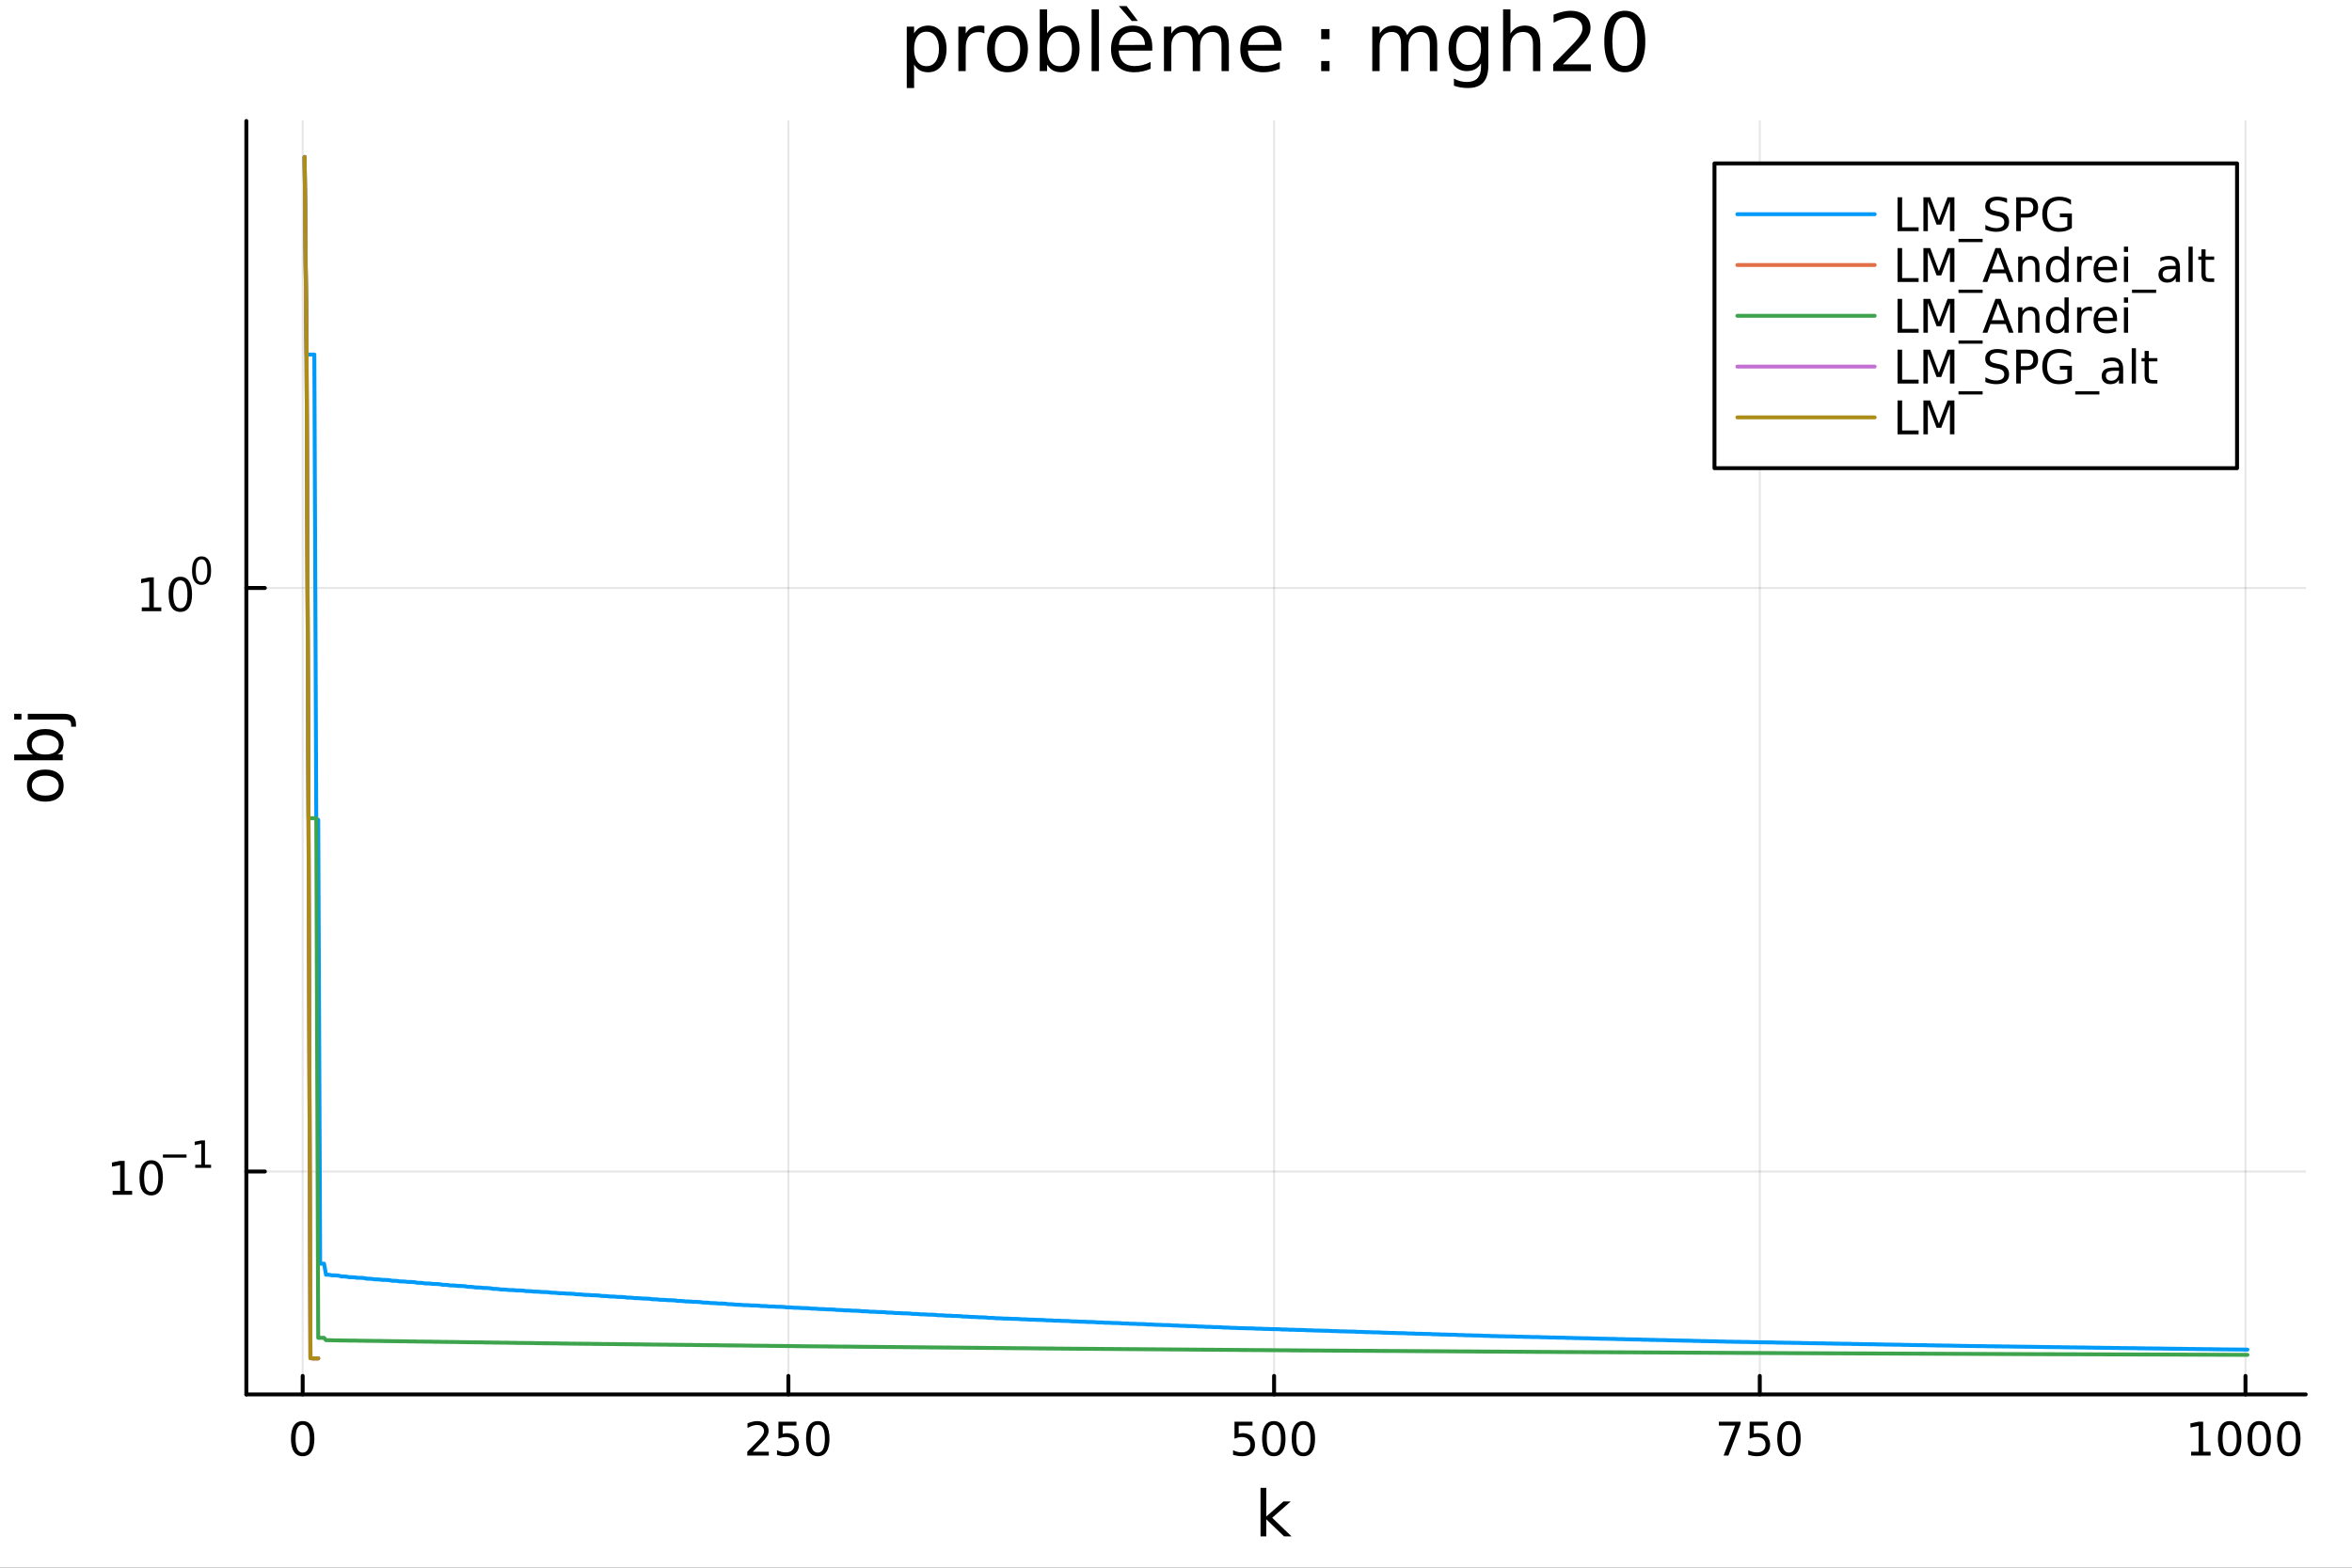 <?xml version="1.0" encoding="utf-8"?>
<svg xmlns="http://www.w3.org/2000/svg" xmlns:xlink="http://www.w3.org/1999/xlink" width="600" height="400" viewBox="0 0 2400 1600">
<rect x="0" y="0" width="2400" height="1600" fill="#333333" stroke="none"/>
<defs>
  <clipPath id="clip810">
    <rect x="0" y="0" width="2400" height="1600"/>
  </clipPath>
</defs>
<path clip-path="url(#clip810)" d="M0 1600 L2400 1600 L2400 0 L0 0  Z" fill="#ffffff" fill-rule="evenodd" fill-opacity="1"/>
<defs>
  <clipPath id="clip811">
    <rect x="480" y="0" width="1681" height="1600"/>
  </clipPath>
</defs>
<path clip-path="url(#clip810)" d="M251.372 1423.18 L2352.76 1423.18 L2352.76 123.472 L251.372 123.472  Z" fill="#ffffff" fill-rule="evenodd" fill-opacity="1"/>
<defs>
  <clipPath id="clip812">
    <rect x="251" y="123" width="2102" height="1301"/>
  </clipPath>
</defs>
<polyline clip-path="url(#clip812)" style="stroke:#000000; stroke-linecap:round; stroke-linejoin:round; stroke-width:2; stroke-opacity:0.1; fill:none" points="308.863,1423.18 308.863,123.472 "/>
<polyline clip-path="url(#clip812)" style="stroke:#000000; stroke-linecap:round; stroke-linejoin:round; stroke-width:2; stroke-opacity:0.1; fill:none" points="804.472,1423.18 804.472,123.472 "/>
<polyline clip-path="url(#clip812)" style="stroke:#000000; stroke-linecap:round; stroke-linejoin:round; stroke-width:2; stroke-opacity:0.1; fill:none" points="1300.08,1423.18 1300.08,123.472 "/>
<polyline clip-path="url(#clip812)" style="stroke:#000000; stroke-linecap:round; stroke-linejoin:round; stroke-width:2; stroke-opacity:0.1; fill:none" points="1795.69,1423.18 1795.69,123.472 "/>
<polyline clip-path="url(#clip812)" style="stroke:#000000; stroke-linecap:round; stroke-linejoin:round; stroke-width:2; stroke-opacity:0.1; fill:none" points="2291.3,1423.18 2291.3,123.472 "/>
<polyline clip-path="url(#clip810)" style="stroke:#000000; stroke-linecap:round; stroke-linejoin:round; stroke-width:4; stroke-opacity:1; fill:none" points="251.372,1423.18 2352.76,1423.18 "/>
<polyline clip-path="url(#clip810)" style="stroke:#000000; stroke-linecap:round; stroke-linejoin:round; stroke-width:4; stroke-opacity:1; fill:none" points="308.863,1423.18 308.863,1404.28 "/>
<polyline clip-path="url(#clip810)" style="stroke:#000000; stroke-linecap:round; stroke-linejoin:round; stroke-width:4; stroke-opacity:1; fill:none" points="804.472,1423.18 804.472,1404.28 "/>
<polyline clip-path="url(#clip810)" style="stroke:#000000; stroke-linecap:round; stroke-linejoin:round; stroke-width:4; stroke-opacity:1; fill:none" points="1300.08,1423.18 1300.08,1404.28 "/>
<polyline clip-path="url(#clip810)" style="stroke:#000000; stroke-linecap:round; stroke-linejoin:round; stroke-width:4; stroke-opacity:1; fill:none" points="1795.69,1423.18 1795.69,1404.28 "/>
<polyline clip-path="url(#clip810)" style="stroke:#000000; stroke-linecap:round; stroke-linejoin:round; stroke-width:4; stroke-opacity:1; fill:none" points="2291.3,1423.18 2291.3,1404.28 "/>
<path clip-path="url(#clip810)" d="M308.863 1454.1 Q305.252 1454.1 303.423 1457.66 Q301.618 1461.2 301.618 1468.33 Q301.618 1475.44 303.423 1479.01 Q305.252 1482.55 308.863 1482.55 Q312.497 1482.55 314.303 1479.01 Q316.131 1475.44 316.131 1468.33 Q316.131 1461.2 314.303 1457.66 Q312.497 1454.1 308.863 1454.1 M308.863 1450.39 Q314.673 1450.39 317.729 1455 Q320.807 1459.58 320.807 1468.33 Q320.807 1477.06 317.729 1481.67 Q314.673 1486.25 308.863 1486.25 Q303.053 1486.25 299.974 1481.67 Q296.918 1477.06 296.918 1468.33 Q296.918 1459.58 299.974 1455 Q303.053 1450.39 308.863 1450.39 Z" fill="#000000" fill-rule="nonzero" fill-opacity="1" /><path clip-path="url(#clip810)" d="M768.165 1481.64 L784.484 1481.64 L784.484 1485.58 L762.54 1485.58 L762.54 1481.64 Q765.202 1478.89 769.785 1474.26 Q774.391 1469.61 775.572 1468.27 Q777.817 1465.74 778.697 1464.01 Q779.6 1462.25 779.6 1460.56 Q779.6 1457.8 777.655 1456.07 Q775.734 1454.33 772.632 1454.33 Q770.433 1454.33 767.979 1455.09 Q765.549 1455.86 762.771 1457.41 L762.771 1452.69 Q765.595 1451.55 768.049 1450.97 Q770.503 1450.39 772.54 1450.39 Q777.91 1450.39 781.104 1453.08 Q784.299 1455.77 784.299 1460.26 Q784.299 1462.39 783.489 1464.31 Q782.702 1466.2 780.595 1468.8 Q780.016 1469.47 776.915 1472.69 Q773.813 1475.88 768.165 1481.64 Z" fill="#000000" fill-rule="nonzero" fill-opacity="1" /><path clip-path="url(#clip810)" d="M794.345 1451.02 L812.701 1451.02 L812.701 1454.96 L798.627 1454.96 L798.627 1463.43 Q799.646 1463.08 800.664 1462.92 Q801.683 1462.73 802.701 1462.73 Q808.488 1462.73 811.868 1465.9 Q815.248 1469.08 815.248 1474.49 Q815.248 1480.07 811.775 1483.17 Q808.303 1486.25 801.984 1486.25 Q799.808 1486.25 797.539 1485.88 Q795.294 1485.51 792.887 1484.77 L792.887 1480.07 Q794.97 1481.2 797.192 1481.76 Q799.414 1482.32 801.891 1482.32 Q805.896 1482.32 808.234 1480.21 Q810.572 1478.1 810.572 1474.49 Q810.572 1470.88 808.234 1468.77 Q805.896 1466.67 801.891 1466.67 Q800.016 1466.67 798.141 1467.08 Q796.289 1467.5 794.345 1468.38 L794.345 1451.02 Z" fill="#000000" fill-rule="nonzero" fill-opacity="1" /><path clip-path="url(#clip810)" d="M834.46 1454.1 Q830.849 1454.1 829.021 1457.66 Q827.215 1461.2 827.215 1468.33 Q827.215 1475.44 829.021 1479.01 Q830.849 1482.55 834.46 1482.55 Q838.095 1482.55 839.9 1479.01 Q841.729 1475.44 841.729 1468.33 Q841.729 1461.2 839.9 1457.66 Q838.095 1454.1 834.46 1454.1 M834.46 1450.39 Q840.271 1450.39 843.326 1455 Q846.405 1459.58 846.405 1468.33 Q846.405 1477.06 843.326 1481.67 Q840.271 1486.25 834.46 1486.25 Q828.65 1486.25 825.572 1481.67 Q822.516 1477.06 822.516 1468.33 Q822.516 1459.58 825.572 1455 Q828.65 1450.39 834.46 1450.39 Z" fill="#000000" fill-rule="nonzero" fill-opacity="1" /><path clip-path="url(#clip810)" d="M1259.7 1451.02 L1278.06 1451.02 L1278.06 1454.96 L1263.98 1454.96 L1263.98 1463.43 Q1265 1463.08 1266.02 1462.92 Q1267.04 1462.73 1268.06 1462.73 Q1273.84 1462.73 1277.22 1465.9 Q1280.6 1469.08 1280.6 1474.49 Q1280.6 1480.07 1277.13 1483.17 Q1273.66 1486.25 1267.34 1486.25 Q1265.16 1486.25 1262.89 1485.88 Q1260.65 1485.51 1258.24 1484.77 L1258.24 1480.07 Q1260.32 1481.2 1262.55 1481.76 Q1264.77 1482.32 1267.25 1482.32 Q1271.25 1482.32 1273.59 1480.21 Q1275.93 1478.1 1275.93 1474.49 Q1275.93 1470.88 1273.59 1468.77 Q1271.25 1466.67 1267.25 1466.67 Q1265.37 1466.67 1263.5 1467.08 Q1261.64 1467.5 1259.7 1468.38 L1259.7 1451.02 Z" fill="#000000" fill-rule="nonzero" fill-opacity="1" /><path clip-path="url(#clip810)" d="M1299.82 1454.1 Q1296.2 1454.1 1294.38 1457.66 Q1292.57 1461.2 1292.57 1468.33 Q1292.57 1475.44 1294.38 1479.01 Q1296.2 1482.55 1299.82 1482.55 Q1303.45 1482.55 1305.26 1479.01 Q1307.08 1475.44 1307.08 1468.33 Q1307.08 1461.2 1305.26 1457.66 Q1303.45 1454.1 1299.82 1454.1 M1299.82 1450.39 Q1305.63 1450.39 1308.68 1455 Q1311.76 1459.58 1311.76 1468.33 Q1311.76 1477.06 1308.68 1481.67 Q1305.63 1486.25 1299.82 1486.25 Q1294.01 1486.25 1290.93 1481.67 Q1287.87 1477.06 1287.87 1468.33 Q1287.87 1459.58 1290.93 1455 Q1294.01 1450.39 1299.82 1450.39 Z" fill="#000000" fill-rule="nonzero" fill-opacity="1" /><path clip-path="url(#clip810)" d="M1329.98 1454.1 Q1326.37 1454.1 1324.54 1457.66 Q1322.73 1461.2 1322.73 1468.33 Q1322.73 1475.44 1324.54 1479.01 Q1326.37 1482.55 1329.98 1482.55 Q1333.61 1482.55 1335.42 1479.01 Q1337.25 1475.44 1337.25 1468.33 Q1337.25 1461.2 1335.42 1457.66 Q1333.61 1454.1 1329.98 1454.1 M1329.98 1450.39 Q1335.79 1450.39 1338.84 1455 Q1341.92 1459.58 1341.92 1468.33 Q1341.92 1477.06 1338.84 1481.67 Q1335.79 1486.25 1329.98 1486.25 Q1324.17 1486.25 1321.09 1481.67 Q1318.03 1477.06 1318.03 1468.33 Q1318.03 1459.58 1321.09 1455 Q1324.17 1450.39 1329.98 1450.39 Z" fill="#000000" fill-rule="nonzero" fill-opacity="1" /><path clip-path="url(#clip810)" d="M1753.97 1451.02 L1776.19 1451.02 L1776.19 1453.01 L1763.64 1485.58 L1758.76 1485.58 L1770.56 1454.96 L1753.97 1454.96 L1753.97 1451.02 Z" fill="#000000" fill-rule="nonzero" fill-opacity="1" /><path clip-path="url(#clip810)" d="M1785.36 1451.02 L1803.71 1451.02 L1803.71 1454.96 L1789.64 1454.96 L1789.64 1463.43 Q1790.66 1463.08 1791.67 1462.92 Q1792.69 1462.73 1793.71 1462.73 Q1799.5 1462.73 1802.88 1465.9 Q1806.26 1469.08 1806.26 1474.49 Q1806.26 1480.07 1802.79 1483.17 Q1799.31 1486.25 1792.99 1486.25 Q1790.82 1486.25 1788.55 1485.88 Q1786.3 1485.51 1783.9 1484.77 L1783.9 1480.07 Q1785.98 1481.2 1788.2 1481.76 Q1790.42 1482.32 1792.9 1482.32 Q1796.91 1482.32 1799.24 1480.21 Q1801.58 1478.1 1801.58 1474.49 Q1801.58 1470.88 1799.24 1468.77 Q1796.91 1466.67 1792.9 1466.67 Q1791.03 1466.67 1789.15 1467.08 Q1787.3 1467.5 1785.36 1468.38 L1785.36 1451.02 Z" fill="#000000" fill-rule="nonzero" fill-opacity="1" /><path clip-path="url(#clip810)" d="M1825.47 1454.1 Q1821.86 1454.1 1820.03 1457.66 Q1818.23 1461.2 1818.23 1468.33 Q1818.23 1475.44 1820.03 1479.01 Q1821.86 1482.55 1825.47 1482.55 Q1829.11 1482.55 1830.91 1479.01 Q1832.74 1475.44 1832.74 1468.33 Q1832.74 1461.2 1830.91 1457.66 Q1829.11 1454.1 1825.47 1454.1 M1825.47 1450.39 Q1831.28 1450.39 1834.34 1455 Q1837.42 1459.58 1837.42 1468.33 Q1837.42 1477.06 1834.34 1481.67 Q1831.28 1486.25 1825.47 1486.25 Q1819.66 1486.25 1816.58 1481.67 Q1813.53 1477.06 1813.53 1468.33 Q1813.53 1459.58 1816.58 1455 Q1819.66 1450.39 1825.47 1450.39 Z" fill="#000000" fill-rule="nonzero" fill-opacity="1" /><path clip-path="url(#clip810)" d="M2235.83 1481.64 L2243.46 1481.64 L2243.46 1455.28 L2235.15 1456.95 L2235.15 1452.69 L2243.42 1451.02 L2248.09 1451.02 L2248.09 1481.64 L2255.73 1481.64 L2255.73 1485.58 L2235.83 1485.58 L2235.83 1481.64 Z" fill="#000000" fill-rule="nonzero" fill-opacity="1" /><path clip-path="url(#clip810)" d="M2275.18 1454.1 Q2271.57 1454.1 2269.74 1457.66 Q2267.93 1461.2 2267.93 1468.33 Q2267.93 1475.44 2269.74 1479.01 Q2271.57 1482.55 2275.18 1482.55 Q2278.81 1482.55 2280.62 1479.01 Q2282.45 1475.44 2282.45 1468.33 Q2282.45 1461.2 2280.62 1457.66 Q2278.81 1454.1 2275.18 1454.1 M2275.18 1450.39 Q2280.99 1450.39 2284.04 1455 Q2287.12 1459.58 2287.12 1468.33 Q2287.12 1477.06 2284.04 1481.67 Q2280.99 1486.25 2275.18 1486.25 Q2269.37 1486.25 2266.29 1481.67 Q2263.23 1477.06 2263.23 1468.33 Q2263.23 1459.58 2266.29 1455 Q2269.37 1450.39 2275.18 1450.39 Z" fill="#000000" fill-rule="nonzero" fill-opacity="1" /><path clip-path="url(#clip810)" d="M2305.34 1454.1 Q2301.73 1454.1 2299.9 1457.66 Q2298.09 1461.2 2298.09 1468.33 Q2298.09 1475.44 2299.9 1479.01 Q2301.73 1482.55 2305.34 1482.55 Q2308.97 1482.55 2310.78 1479.01 Q2312.61 1475.44 2312.61 1468.33 Q2312.61 1461.2 2310.78 1457.66 Q2308.97 1454.1 2305.34 1454.1 M2305.34 1450.39 Q2311.15 1450.39 2314.21 1455 Q2317.28 1459.58 2317.28 1468.33 Q2317.28 1477.06 2314.21 1481.67 Q2311.15 1486.25 2305.34 1486.25 Q2299.53 1486.25 2296.45 1481.67 Q2293.4 1477.06 2293.4 1468.33 Q2293.4 1459.58 2296.45 1455 Q2299.53 1450.39 2305.34 1450.39 Z" fill="#000000" fill-rule="nonzero" fill-opacity="1" /><path clip-path="url(#clip810)" d="M2335.5 1454.1 Q2331.89 1454.1 2330.06 1457.66 Q2328.26 1461.2 2328.26 1468.33 Q2328.26 1475.44 2330.06 1479.01 Q2331.89 1482.55 2335.5 1482.55 Q2339.14 1482.55 2340.94 1479.01 Q2342.77 1475.44 2342.77 1468.33 Q2342.77 1461.2 2340.94 1457.66 Q2339.14 1454.1 2335.5 1454.1 M2335.5 1450.39 Q2341.31 1450.39 2344.37 1455 Q2347.45 1459.58 2347.45 1468.33 Q2347.45 1477.06 2344.37 1481.67 Q2341.31 1486.25 2335.5 1486.25 Q2329.69 1486.25 2326.61 1481.67 Q2323.56 1477.06 2323.56 1468.33 Q2323.56 1459.58 2326.61 1455 Q2329.69 1450.39 2335.5 1450.39 Z" fill="#000000" fill-rule="nonzero" fill-opacity="1" /><path clip-path="url(#clip810)" d="M1286.25 1518.52 L1292.13 1518.52 L1292.13 1547.77 L1309.61 1532.4 L1317.09 1532.4 L1298.18 1549.07 L1317.88 1568.04 L1310.24 1568.04 L1292.13 1550.63 L1292.13 1568.04 L1286.25 1568.04 L1286.25 1518.52 Z" fill="#000000" fill-rule="nonzero" fill-opacity="1" /><polyline clip-path="url(#clip812)" style="stroke:#000000; stroke-linecap:round; stroke-linejoin:round; stroke-width:2; stroke-opacity:0.1; fill:none" points="251.372,1195.64 2352.76,1195.64 "/>
<polyline clip-path="url(#clip812)" style="stroke:#000000; stroke-linecap:round; stroke-linejoin:round; stroke-width:2; stroke-opacity:0.1; fill:none" points="251.372,600.1 2352.76,600.1 "/>
<polyline clip-path="url(#clip810)" style="stroke:#000000; stroke-linecap:round; stroke-linejoin:round; stroke-width:4; stroke-opacity:1; fill:none" points="251.372,1423.18 251.372,123.472 "/>
<polyline clip-path="url(#clip810)" style="stroke:#000000; stroke-linecap:round; stroke-linejoin:round; stroke-width:4; stroke-opacity:1; fill:none" points="251.372,1195.64 270.27,1195.64 "/>
<polyline clip-path="url(#clip810)" style="stroke:#000000; stroke-linecap:round; stroke-linejoin:round; stroke-width:4; stroke-opacity:1; fill:none" points="251.372,600.1 270.27,600.1 "/>
<path clip-path="url(#clip810)" d="M114.931 1215.43 L122.57 1215.43 L122.57 1189.07 L114.26 1190.74 L114.26 1186.48 L122.524 1184.81 L127.2 1184.81 L127.2 1215.43 L134.839 1215.43 L134.839 1219.37 L114.931 1219.37 L114.931 1215.43 Z" fill="#000000" fill-rule="nonzero" fill-opacity="1" /><path clip-path="url(#clip810)" d="M154.283 1187.89 Q150.672 1187.89 148.843 1191.45 Q147.038 1194.99 147.038 1202.12 Q147.038 1209.23 148.843 1212.8 Q150.672 1216.34 154.283 1216.34 Q157.917 1216.34 159.723 1212.8 Q161.552 1209.23 161.552 1202.12 Q161.552 1194.99 159.723 1191.45 Q157.917 1187.89 154.283 1187.89 M154.283 1184.18 Q160.093 1184.18 163.149 1188.79 Q166.227 1193.37 166.227 1202.12 Q166.227 1210.85 163.149 1215.46 Q160.093 1220.04 154.283 1220.04 Q148.473 1220.04 145.394 1215.46 Q142.339 1210.85 142.339 1202.12 Q142.339 1193.37 145.394 1188.79 Q148.473 1184.18 154.283 1184.18 Z" fill="#000000" fill-rule="nonzero" fill-opacity="1" /><path clip-path="url(#clip810)" d="M166.227 1178.29 L190.339 1178.29 L190.339 1181.48 L166.227 1181.48 L166.227 1178.29 Z" fill="#000000" fill-rule="nonzero" fill-opacity="1" /><path clip-path="url(#clip810)" d="M199.197 1188.76 L205.404 1188.76 L205.404 1167.34 L198.652 1168.69 L198.652 1165.23 L205.366 1163.88 L209.166 1163.88 L209.166 1188.76 L215.372 1188.76 L215.372 1191.96 L199.197 1191.96 L199.197 1188.76 Z" fill="#000000" fill-rule="nonzero" fill-opacity="1" /><path clip-path="url(#clip810)" d="M144.667 619.892 L152.305 619.892 L152.305 593.527 L143.995 595.193 L143.995 590.934 L152.259 589.268 L156.935 589.268 L156.935 619.892 L164.574 619.892 L164.574 623.828 L144.667 623.828 L144.667 619.892 Z" fill="#000000" fill-rule="nonzero" fill-opacity="1" /><path clip-path="url(#clip810)" d="M184.018 592.346 Q180.407 592.346 178.578 595.911 Q176.773 599.453 176.773 606.582 Q176.773 613.689 178.578 617.254 Q180.407 620.795 184.018 620.795 Q187.652 620.795 189.458 617.254 Q191.287 613.689 191.287 606.582 Q191.287 599.453 189.458 595.911 Q187.652 592.346 184.018 592.346 M184.018 588.643 Q189.828 588.643 192.884 593.249 Q195.963 597.832 195.963 606.582 Q195.963 615.309 192.884 619.916 Q189.828 624.499 184.018 624.499 Q178.208 624.499 175.129 619.916 Q172.074 615.309 172.074 606.582 Q172.074 597.832 175.129 593.249 Q178.208 588.643 184.018 588.643 Z" fill="#000000" fill-rule="nonzero" fill-opacity="1" /><path clip-path="url(#clip810)" d="M205.667 570.839 Q202.733 570.839 201.248 573.735 Q199.781 576.613 199.781 582.405 Q199.781 588.179 201.248 591.076 Q202.733 593.953 205.667 593.953 Q208.62 593.953 210.087 591.076 Q211.573 588.179 211.573 582.405 Q211.573 576.613 210.087 573.735 Q208.62 570.839 205.667 570.839 M205.667 567.829 Q210.388 567.829 212.871 571.572 Q215.372 575.296 215.372 582.405 Q215.372 589.496 212.871 593.239 Q210.388 596.963 205.667 596.963 Q200.947 596.963 198.445 593.239 Q195.963 589.496 195.963 582.405 Q195.963 575.296 198.445 571.572 Q200.947 567.829 205.667 567.829 Z" fill="#000000" fill-rule="nonzero" fill-opacity="1" /><path clip-path="url(#clip810)" d="M32.462 801.797 Q32.462 806.507 36.154 809.244 Q39.815 811.982 46.212 811.982 Q52.609 811.982 56.302 809.276 Q59.962 806.539 59.962 801.797 Q59.962 797.118 56.27 794.381 Q52.578 791.643 46.212 791.643 Q39.878 791.643 36.186 794.381 Q32.462 797.118 32.462 801.797 M27.497 801.797 Q27.497 794.158 32.462 789.797 Q37.427 785.437 46.212 785.437 Q54.965 785.437 59.962 789.797 Q64.927 794.158 64.927 801.797 Q64.927 809.467 59.962 813.828 Q54.965 818.156 46.212 818.156 Q37.427 818.156 32.462 813.828 Q27.497 809.467 27.497 801.797 Z" fill="#000000" fill-rule="nonzero" fill-opacity="1" /><path clip-path="url(#clip810)" d="M46.212 750.139 Q39.751 750.139 36.09 752.812 Q32.398 755.454 32.398 760.101 Q32.398 764.748 36.09 767.422 Q39.751 770.064 46.212 770.064 Q52.673 770.064 56.365 767.422 Q60.026 764.748 60.026 760.101 Q60.026 755.454 56.365 752.812 Q52.673 750.139 46.212 750.139 M33.767 770.064 Q30.584 768.218 29.056 765.417 Q27.497 762.584 27.497 758.669 Q27.497 752.176 32.653 748.134 Q37.809 744.06 46.212 744.06 Q54.615 744.06 59.771 748.134 Q64.927 752.176 64.927 758.669 Q64.927 762.584 63.399 765.417 Q61.84 768.218 58.657 770.064 L64.004 770.064 L64.004 775.952 L14.479 775.952 L14.479 770.064 L33.767 770.064 Z" fill="#000000" fill-rule="nonzero" fill-opacity="1" /><path clip-path="url(#clip810)" d="M28.356 734.352 L28.356 728.495 L64.641 728.495 Q71.452 728.495 74.508 731.105 Q77.563 733.684 77.563 739.445 L77.563 741.673 L72.598 741.673 L72.598 740.113 Q72.598 736.771 71.038 735.561 Q69.51 734.352 64.641 734.352 L28.356 734.352 M14.479 734.352 L14.479 728.495 L21.895 728.495 L21.895 734.352 L14.479 734.352 Z" fill="#000000" fill-rule="nonzero" fill-opacity="1" /><path clip-path="url(#clip810)" d="M932.763 65.77 L932.763 89.833 L925.269 89.833 L925.269 27.206 L932.763 27.206 L932.763 34.092 Q935.113 30.041 938.678 28.097 Q942.283 26.112 947.266 26.112 Q955.529 26.112 960.674 32.675 Q965.859 39.237 965.859 49.931 Q965.859 60.626 960.674 67.188 Q955.529 73.751 947.266 73.751 Q942.283 73.751 938.678 71.806 Q935.113 69.821 932.763 65.77 M958.122 49.931 Q958.122 41.708 954.719 37.05 Q951.357 32.35 945.443 32.35 Q939.528 32.35 936.126 37.05 Q932.763 41.708 932.763 49.931 Q932.763 58.155 936.126 62.854 Q939.528 67.512 945.443 67.512 Q951.357 67.512 954.719 62.854 Q958.122 58.155 958.122 49.931 Z" fill="#000000" fill-rule="nonzero" fill-opacity="1" /><path clip-path="url(#clip810)" d="M1004.5 34.173 Q1003.25 33.444 1001.75 33.12 Q1000.29 32.756 998.51 32.756 Q992.19 32.756 988.787 36.888 Q985.425 40.979 985.425 48.676 L985.425 72.576 L977.931 72.576 L977.931 27.206 L985.425 27.206 L985.425 34.254 Q987.775 30.122 991.542 28.138 Q995.309 26.112 1000.7 26.112 Q1001.47 26.112 1002.4 26.234 Q1003.33 26.315 1004.46 26.517 L1004.5 34.173 Z" fill="#000000" fill-rule="nonzero" fill-opacity="1" /><path clip-path="url(#clip810)" d="M1028.08 32.431 Q1022.09 32.431 1018.6 37.131 Q1015.12 41.789 1015.12 49.931 Q1015.12 58.074 1018.56 62.773 Q1022.05 67.431 1028.08 67.431 Q1034.04 67.431 1037.52 62.732 Q1041 58.033 1041 49.931 Q1041 41.87 1037.52 37.171 Q1034.04 32.431 1028.08 32.431 M1028.08 26.112 Q1037.8 26.112 1043.35 32.431 Q1048.9 38.751 1048.9 49.931 Q1048.9 61.071 1043.35 67.431 Q1037.8 73.751 1028.08 73.751 Q1018.32 73.751 1012.77 67.431 Q1007.26 61.071 1007.26 49.931 Q1007.26 38.751 1012.77 32.431 Q1018.32 26.112 1028.08 26.112 Z" fill="#000000" fill-rule="nonzero" fill-opacity="1" /><path clip-path="url(#clip810)" d="M1093.83 49.931 Q1093.83 41.708 1090.42 37.05 Q1087.06 32.35 1081.15 32.35 Q1075.23 32.35 1071.83 37.05 Q1068.47 41.708 1068.47 49.931 Q1068.47 58.155 1071.83 62.854 Q1075.23 67.512 1081.15 67.512 Q1087.06 67.512 1090.42 62.854 Q1093.83 58.155 1093.83 49.931 M1068.47 34.092 Q1070.82 30.041 1074.38 28.097 Q1077.99 26.112 1082.97 26.112 Q1091.23 26.112 1096.38 32.675 Q1101.56 39.237 1101.56 49.931 Q1101.56 60.626 1096.38 67.188 Q1091.23 73.751 1082.97 73.751 Q1077.99 73.751 1074.38 71.806 Q1070.82 69.821 1068.47 65.77 L1068.47 72.576 L1060.97 72.576 L1060.97 9.544 L1068.47 9.544 L1068.47 34.092 Z" fill="#000000" fill-rule="nonzero" fill-opacity="1" /><path clip-path="url(#clip810)" d="M1113.92 9.544 L1121.37 9.544 L1121.37 72.576 L1113.92 72.576 L1113.92 9.544 Z" fill="#000000" fill-rule="nonzero" fill-opacity="1" /><path clip-path="url(#clip810)" d="M1175.78 48.028 L1175.78 51.673 L1141.51 51.673 Q1141.99 59.37 1146.12 63.421 Q1150.3 67.431 1157.71 67.431 Q1162 67.431 1166.01 66.378 Q1170.07 65.325 1174.04 63.218 L1174.04 70.267 Q1170.02 71.968 1165.81 72.86 Q1161.6 73.751 1157.26 73.751 Q1146.41 73.751 1140.05 67.431 Q1133.73 61.112 1133.73 50.337 Q1133.73 39.197 1139.72 32.675 Q1145.76 26.112 1155.97 26.112 Q1165.12 26.112 1170.43 32.026 Q1175.78 37.9 1175.78 48.028 M1168.32 45.84 Q1168.24 39.723 1164.88 36.077 Q1161.56 32.431 1156.05 32.431 Q1149.81 32.431 1146.04 35.956 Q1142.32 39.48 1141.75 45.88 L1168.32 45.84 M1149.65 6.222 L1161.07 21.373 L1154.87 21.373 L1141.67 6.222 L1149.65 6.222 Z" fill="#000000" fill-rule="nonzero" fill-opacity="1" /><path clip-path="url(#clip810)" d="M1223.33 35.915 Q1226.13 30.892 1230.02 28.502 Q1233.91 26.112 1239.17 26.112 Q1246.26 26.112 1250.11 31.095 Q1253.96 36.037 1253.96 45.192 L1253.96 72.576 L1246.47 72.576 L1246.47 45.435 Q1246.47 38.913 1244.16 35.753 Q1241.85 32.594 1237.11 32.594 Q1231.31 32.594 1227.95 36.442 Q1224.59 40.29 1224.59 46.934 L1224.59 72.576 L1217.1 72.576 L1217.1 45.435 Q1217.1 38.873 1214.79 35.753 Q1212.48 32.594 1207.66 32.594 Q1201.95 32.594 1198.58 36.482 Q1195.22 40.331 1195.22 46.934 L1195.22 72.576 L1187.73 72.576 L1187.73 27.206 L1195.22 27.206 L1195.22 34.254 Q1197.77 30.082 1201.34 28.097 Q1204.9 26.112 1209.8 26.112 Q1214.75 26.112 1218.19 28.624 Q1221.67 31.135 1223.33 35.915 Z" fill="#000000" fill-rule="nonzero" fill-opacity="1" /><path clip-path="url(#clip810)" d="M1307.63 48.028 L1307.63 51.673 L1273.36 51.673 Q1273.85 59.37 1277.98 63.421 Q1282.15 67.431 1289.57 67.431 Q1293.86 67.431 1297.87 66.378 Q1301.92 65.325 1305.89 63.218 L1305.89 70.267 Q1301.88 71.968 1297.67 72.86 Q1293.46 73.751 1289.12 73.751 Q1278.26 73.751 1271.91 67.431 Q1265.59 61.112 1265.59 50.337 Q1265.59 39.197 1271.58 32.675 Q1277.62 26.112 1287.83 26.112 Q1296.98 26.112 1302.29 32.026 Q1307.63 37.9 1307.63 48.028 M1300.18 45.84 Q1300.1 39.723 1296.74 36.077 Q1293.42 32.431 1287.91 32.431 Q1281.67 32.431 1277.9 35.956 Q1274.17 39.48 1273.61 45.88 L1300.18 45.84 Z" fill="#000000" fill-rule="nonzero" fill-opacity="1" /><path clip-path="url(#clip810)" d="M1348.14 62.287 L1356.69 62.287 L1356.69 72.576 L1348.14 72.576 L1348.14 62.287 M1348.14 29.677 L1356.69 29.677 L1356.69 39.966 L1348.14 39.966 L1348.14 29.677 Z" fill="#000000" fill-rule="nonzero" fill-opacity="1" /><path clip-path="url(#clip810)" d="M1435.89 35.915 Q1438.68 30.892 1442.57 28.502 Q1446.46 26.112 1451.72 26.112 Q1458.81 26.112 1462.66 31.095 Q1466.51 36.037 1466.51 45.192 L1466.51 72.576 L1459.02 72.576 L1459.02 45.435 Q1459.02 38.913 1456.71 35.753 Q1454.4 32.594 1449.66 32.594 Q1443.87 32.594 1440.5 36.442 Q1437.14 40.29 1437.14 46.934 L1437.14 72.576 L1429.65 72.576 L1429.65 45.435 Q1429.65 38.873 1427.34 35.753 Q1425.03 32.594 1420.21 32.594 Q1414.5 32.594 1411.13 36.482 Q1407.77 40.331 1407.77 46.934 L1407.77 72.576 L1400.28 72.576 L1400.28 27.206 L1407.77 27.206 L1407.77 34.254 Q1410.32 30.082 1413.89 28.097 Q1417.45 26.112 1422.36 26.112 Q1427.3 26.112 1430.74 28.624 Q1434.22 31.135 1435.89 35.915 Z" fill="#000000" fill-rule="nonzero" fill-opacity="1" /><path clip-path="url(#clip810)" d="M1511.23 49.364 Q1511.23 41.263 1507.87 36.806 Q1504.55 32.35 1498.51 32.35 Q1492.52 32.35 1489.16 36.806 Q1485.83 41.263 1485.83 49.364 Q1485.83 57.426 1489.16 61.882 Q1492.52 66.338 1498.51 66.338 Q1504.55 66.338 1507.87 61.882 Q1511.23 57.426 1511.23 49.364 M1518.69 66.945 Q1518.69 78.531 1513.54 84.162 Q1508.4 89.833 1497.78 89.833 Q1493.85 89.833 1490.37 89.225 Q1486.89 88.658 1483.61 87.443 L1483.61 80.192 Q1486.89 81.974 1490.09 82.825 Q1493.29 83.675 1496.61 83.675 Q1503.94 83.675 1507.59 79.827 Q1511.23 76.019 1511.23 68.282 L1511.23 64.596 Q1508.92 68.606 1505.32 70.591 Q1501.71 72.576 1496.69 72.576 Q1488.34 72.576 1483.24 66.216 Q1478.14 59.856 1478.14 49.364 Q1478.14 38.832 1483.24 32.472 Q1488.34 26.112 1496.69 26.112 Q1501.71 26.112 1505.32 28.097 Q1508.92 30.082 1511.23 34.092 L1511.23 27.206 L1518.69 27.206 L1518.69 66.945 Z" fill="#000000" fill-rule="nonzero" fill-opacity="1" /><path clip-path="url(#clip810)" d="M1571.75 45.192 L1571.75 72.576 L1564.3 72.576 L1564.3 45.435 Q1564.3 38.994 1561.79 35.794 Q1559.28 32.594 1554.25 32.594 Q1548.22 32.594 1544.73 36.442 Q1541.25 40.29 1541.25 46.934 L1541.25 72.576 L1533.76 72.576 L1533.76 9.544 L1541.25 9.544 L1541.25 34.254 Q1543.92 30.163 1547.53 28.138 Q1551.17 26.112 1555.91 26.112 Q1563.73 26.112 1567.74 30.973 Q1571.75 35.794 1571.75 45.192 Z" fill="#000000" fill-rule="nonzero" fill-opacity="1" /><path clip-path="url(#clip810)" d="M1594.72 65.689 L1623.28 65.689 L1623.28 72.576 L1584.88 72.576 L1584.88 65.689 Q1589.54 60.869 1597.56 52.767 Q1605.62 44.625 1607.68 42.275 Q1611.61 37.86 1613.15 34.822 Q1614.73 31.743 1614.73 28.786 Q1614.73 23.965 1611.33 20.927 Q1607.97 17.889 1602.54 17.889 Q1598.69 17.889 1594.4 19.226 Q1590.14 20.562 1585.28 23.276 L1585.28 15.013 Q1590.23 13.028 1594.52 12.015 Q1598.81 11.002 1602.38 11.002 Q1611.78 11.002 1617.37 15.701 Q1622.96 20.4 1622.96 28.259 Q1622.96 31.986 1621.54 35.348 Q1620.16 38.67 1616.47 43.207 Q1615.46 44.382 1610.03 50.013 Q1604.61 55.603 1594.72 65.689 Z" fill="#000000" fill-rule="nonzero" fill-opacity="1" /><path clip-path="url(#clip810)" d="M1657.96 17.484 Q1651.64 17.484 1648.44 23.722 Q1645.28 29.92 1645.28 42.397 Q1645.28 54.833 1648.44 61.071 Q1651.64 67.269 1657.96 67.269 Q1664.32 67.269 1667.48 61.071 Q1670.68 54.833 1670.68 42.397 Q1670.68 29.92 1667.48 23.722 Q1664.32 17.484 1657.96 17.484 M1657.96 11.002 Q1668.12 11.002 1673.47 19.064 Q1678.86 27.084 1678.86 42.397 Q1678.86 57.669 1673.47 65.73 Q1668.12 73.751 1657.96 73.751 Q1647.79 73.751 1642.4 65.73 Q1637.05 57.669 1637.05 42.397 Q1637.05 27.084 1642.4 19.064 Q1647.79 11.002 1657.96 11.002 Z" fill="#000000" fill-rule="nonzero" fill-opacity="1" /><polyline clip-path="url(#clip812)" style="stroke:#009af9; stroke-linecap:round; stroke-linejoin:round; stroke-width:4; stroke-opacity:1; fill:none" points="310.845,160.256 312.828,361.844 314.81,361.844 316.793,361.844 318.775,361.844 320.757,361.844 322.74,836.706 324.722,836.706 326.705,1289.72 328.687,1289.72 330.67,1289.72 332.652,1300.96 334.635,1300.96 336.617,1301.2 338.599,1301.62 340.582,1301.62 342.564,1301.7 344.547,1301.86 346.529,1302.17 348.512,1302.76 350.494,1302.76 352.476,1302.87 354.459,1303.1 356.441,1303.53 358.424,1303.53 360.406,1303.62 362.389,1303.78 364.371,1304.11 366.354,1304.11 368.336,1304.18 370.318,1304.31 372.301,1304.56 374.283,1305.06 376.266,1305.06 378.248,1305.16 380.231,1305.35 382.213,1305.74 384.195,1305.74 386.178,1305.82 388.16,1305.97 390.143,1306.27 392.125,1306.27 394.108,1306.33 396.09,1306.45 398.073,1306.69 400.055,1307.17 402.037,1307.17 404.02,1307.26 406.002,1307.45 407.985,1307.83 409.967,1307.83 411.95,1307.9 413.932,1308.05 415.914,1308.35 417.897,1308.35 419.879,1308.41 421.862,1308.53 423.844,1308.76 425.827,1309.24 427.809,1309.24 429.792,1309.33 431.774,1309.52 433.756,1309.89 435.739,1309.89 437.721,1309.96 439.704,1310.11 441.686,1310.41 443.669,1310.41 445.651,1310.47 447.633,1310.59 449.616,1310.82 451.598,1311.29 453.581,1311.29 455.563,1311.39 457.546,1311.57 459.528,1311.95 461.511,1311.95 463.493,1312.02 465.475,1312.17 467.458,1312.47 469.44,1312.47 471.423,1312.53 473.405,1312.65 475.388,1312.88 477.37,1313.35 479.352,1313.35 481.335,1313.45 483.317,1313.64 485.3,1314.01 487.282,1314.01 489.265,1314.08 491.247,1314.23 493.23,1314.53 495.212,1314.53 497.194,1314.59 499.177,1314.71 501.159,1314.95 503.142,1315.42 505.124,1315.42 507.107,1315.51 509.089,1315.7 511.071,1316.07 513.054,1316.07 515.036,1316.15 517.019,1316.3 519.001,1316.6 520.984,1316.6 522.966,1316.66 524.949,1316.77 526.931,1317.01 528.913,1317.01 530.896,1317.06 532.878,1317.15 534.861,1317.34 536.843,1317.72 538.826,1317.72 540.808,1317.79 542.79,1317.94 544.773,1318.24 546.755,1318.24 548.738,1318.3 550.72,1318.42 552.703,1318.66 554.685,1318.66 556.668,1318.71 558.65,1318.8 560.632,1318.99 562.615,1319.37 564.597,1319.37 566.58,1319.45 568.562,1319.6 570.545,1319.9 572.527,1319.9 574.509,1319.96 576.492,1320.08 578.474,1320.32 580.457,1320.32 582.439,1320.37 584.422,1320.46 586.404,1320.65 588.387,1321.03 590.369,1321.03 592.351,1321.11 594.334,1321.26 596.316,1321.56 598.299,1321.56 600.281,1321.62 602.264,1321.74 604.246,1321.98 606.228,1321.98 608.211,1322.03 610.193,1322.13 612.176,1322.32 614.158,1322.7 616.141,1322.7 618.123,1322.78 620.106,1322.93 622.088,1323.23 624.07,1323.23 626.053,1323.29 628.035,1323.41 630.018,1323.65 632,1323.65 633.983,1323.7 635.965,1323.8 637.947,1323.99 639.93,1324.37 641.912,1324.37 643.895,1324.45 645.877,1324.6 647.86,1324.9 649.842,1324.9 651.825,1324.96 653.807,1325.09 655.789,1325.33 657.772,1325.33 659.754,1325.37 661.737,1325.47 663.719,1325.66 665.702,1326.05 667.684,1326.05 669.666,1326.12 671.649,1326.28 673.631,1326.58 675.614,1326.58 677.596,1326.64 679.579,1326.76 681.561,1327 683.544,1327 685.526,1327.05 687.508,1327.15 689.491,1327.34 691.473,1327.72 693.456,1327.72 695.438,1327.8 697.421,1327.95 699.403,1328.26 701.385,1328.26 703.368,1328.32 705.35,1328.44 707.333,1328.68 709.315,1328.68 711.298,1328.73 713.28,1328.83 715.263,1329.02 717.245,1329.4 719.227,1329.4 721.21,1329.48 723.192,1329.63 725.175,1329.93 727.157,1329.93 729.14,1330 731.122,1330.12 733.104,1330.36 735.087,1330.36 737.069,1330.41 739.052,1330.5 741.034,1330.7 743.017,1331.08 744.999,1331.08 746.982,1331.16 748.964,1331.31 750.946,1331.61 752.929,1331.61 754.911,1331.67 756.894,1331.79 758.876,1332.04 760.859,1332.04 762.841,1332.08 764.823,1332.18 766.806,1332.37 768.788,1332.37 770.771,1332.41 772.753,1332.49 774.736,1332.64 776.718,1332.95 778.701,1332.95 780.683,1333.01 782.665,1333.13 784.648,1333.37 786.63,1333.37 788.613,1333.42 790.595,1333.52 792.578,1333.71 794.56,1333.71 796.542,1333.75 798.525,1333.82 800.507,1333.98 802.49,1334.28 804.472,1334.28 806.455,1334.34 808.437,1334.47 810.42,1334.71 812.402,1334.71 814.384,1334.76 816.367,1334.85 818.349,1335.05 820.332,1335.05 822.314,1335.09 824.297,1335.16 826.279,1335.32 828.261,1335.62 830.244,1335.62 832.226,1335.68 834.209,1335.81 836.191,1336.05 838.174,1336.05 840.156,1336.1 842.139,1336.2 844.121,1336.39 846.103,1336.39 848.086,1336.43 850.068,1336.51 852.051,1336.66 854.033,1336.97 856.016,1336.97 857.998,1337.03 859.98,1337.15 861.963,1337.39 863.945,1337.39 865.928,1337.44 867.91,1337.54 869.893,1337.73 871.875,1337.73 873.858,1337.77 875.84,1337.85 877.822,1338 879.805,1338.31 881.787,1338.31 883.77,1338.37 885.752,1338.49 887.735,1338.74 889.717,1338.74 891.699,1338.79 893.682,1338.88 895.664,1339.08 897.647,1339.08 899.629,1339.12 901.612,1339.19 903.594,1339.35 905.577,1339.66 907.559,1339.66 909.541,1339.72 911.524,1339.84 913.506,1340.08 915.489,1340.08 917.471,1340.13 919.454,1340.23 921.436,1340.42 923.418,1340.42 925.401,1340.46 927.383,1340.54 929.366,1340.69 931.348,1341 933.331,1341 935.313,1341.06 937.296,1341.18 939.278,1341.43 941.26,1341.43 943.243,1341.47 945.225,1341.57 947.208,1341.76 949.19,1341.76 951.173,1341.8 953.155,1341.88 955.137,1342.03 957.12,1342.34 959.102,1342.34 961.085,1342.4 963.067,1342.52 965.05,1342.77 967.032,1342.77 969.015,1342.81 970.997,1342.91 972.979,1343.1 974.962,1343.1 976.944,1343.14 978.927,1343.22 980.909,1343.37 982.892,1343.68 984.874,1343.68 986.856,1343.74 988.839,1343.86 990.821,1344.1 992.804,1344.1 994.786,1344.15 996.769,1344.25 998.751,1344.44 1000.73,1344.44 1002.72,1344.48 1004.7,1344.56 1006.68,1344.71 1008.66,1345.01 1010.65,1345.01 1012.63,1345.07 1014.61,1345.19 1016.59,1345.44 1018.58,1345.44 1020.56,1345.48 1022.54,1345.58 1024.52,1345.77 1026.51,1345.77 1028.49,1345.81 1030.47,1345.89 1032.45,1346.04 1034.43,1346.04 1036.42,1346.07 1038.4,1346.13 1040.38,1346.25 1042.36,1346.49 1044.35,1346.49 1046.33,1346.54 1048.31,1346.64 1050.29,1346.83 1052.28,1346.83 1054.26,1346.87 1056.24,1346.94 1058.22,1347.1 1060.21,1347.1 1062.19,1347.13 1064.17,1347.19 1066.15,1347.31 1068.14,1347.55 1070.12,1347.55 1072.1,1347.6 1074.08,1347.69 1076.07,1347.89 1078.05,1347.89 1080.03,1347.92 1082.01,1348 1084,1348.15 1085.98,1348.15 1087.96,1348.18 1089.94,1348.24 1091.93,1348.37 1093.91,1348.61 1095.89,1348.61 1097.87,1348.66 1099.86,1348.75 1101.84,1348.94 1103.82,1348.94 1105.8,1348.98 1107.79,1349.06 1109.77,1349.21 1111.75,1349.21 1113.73,1349.24 1115.71,1349.3 1117.7,1349.42 1119.68,1349.66 1121.66,1349.66 1123.64,1349.71 1125.63,1349.81 1127.61,1350 1129.59,1350 1131.57,1350.04 1133.56,1350.11 1135.54,1350.27 1137.52,1350.27 1139.5,1350.3 1141.49,1350.36 1143.47,1350.48 1145.45,1350.72 1147.43,1350.72 1149.42,1350.77 1151.4,1350.86 1153.38,1351.05 1155.36,1351.05 1157.35,1351.09 1159.33,1351.17 1161.31,1351.32 1163.29,1351.32 1165.28,1351.35 1167.26,1351.41 1169.24,1351.53 1171.22,1351.77 1173.21,1351.77 1175.19,1351.82 1177.17,1351.92 1179.15,1352.11 1181.14,1352.11 1183.12,1352.14 1185.1,1352.22 1187.08,1352.37 1189.07,1352.37 1191.05,1352.4 1193.03,1352.46 1195.01,1352.58 1196.99,1352.82 1198.98,1352.82 1200.96,1352.87 1202.94,1352.96 1204.92,1353.15 1206.91,1353.15 1208.89,1353.19 1210.87,1353.27 1212.85,1353.42 1214.84,1353.42 1216.82,1353.45 1218.8,1353.51 1220.78,1353.63 1222.77,1353.87 1224.75,1353.87 1226.73,1353.91 1228.71,1354.01 1230.7,1354.2 1232.68,1354.2 1234.66,1354.23 1236.64,1354.31 1238.63,1354.46 1240.61,1354.46 1242.59,1354.49 1244.57,1354.55 1246.56,1354.67 1248.54,1354.9 1250.52,1354.9 1252.5,1354.95 1254.49,1355.05 1256.47,1355.23 1258.45,1355.23 1260.43,1355.27 1262.42,1355.35 1264.4,1355.5 1266.38,1355.5 1268.36,1355.53 1270.35,1355.58 1272.33,1355.7 1274.31,1355.7 1276.29,1355.73 1278.27,1355.77 1280.26,1355.87 1282.24,1356.06 1284.22,1356.06 1286.2,1356.09 1288.19,1356.17 1290.17,1356.32 1292.15,1356.32 1294.13,1356.35 1296.12,1356.41 1298.1,1356.52 1300.08,1356.52 1302.06,1356.55 1304.05,1356.6 1306.03,1356.69 1308.01,1356.88 1309.99,1356.88 1311.98,1356.91 1313.96,1356.99 1315.94,1357.14 1317.92,1357.14 1319.91,1357.17 1321.89,1357.23 1323.87,1357.35 1325.85,1357.35 1327.84,1357.37 1329.82,1357.42 1331.8,1357.51 1333.78,1357.7 1335.77,1357.7 1337.75,1357.73 1339.73,1357.81 1341.71,1357.96 1343.7,1357.96 1345.68,1357.99 1347.66,1358.05 1349.64,1358.16 1351.62,1358.16 1353.61,1358.19 1355.59,1358.24 1357.57,1358.33 1359.55,1358.52 1361.54,1358.52 1363.52,1358.55 1365.5,1358.63 1367.48,1358.78 1369.47,1358.78 1371.45,1358.8 1373.43,1358.86 1375.41,1358.98 1377.4,1358.98 1379.38,1359 1381.36,1359.05 1383.34,1359.15 1385.33,1359.33 1387.31,1359.33 1389.29,1359.37 1391.27,1359.44 1393.26,1359.59 1395.24,1359.59 1397.22,1359.62 1399.2,1359.68 1401.19,1359.8 1403.17,1359.8 1405.15,1359.82 1407.13,1359.87 1409.12,1359.96 1411.1,1360.14 1413.08,1360.14 1415.06,1360.18 1417.05,1360.26 1419.03,1360.4 1421.01,1360.4 1422.99,1360.43 1424.98,1360.49 1426.96,1360.61 1428.94,1360.61 1430.92,1360.63 1432.9,1360.68 1434.89,1360.77 1436.87,1360.95 1438.85,1360.95 1440.83,1360.99 1442.82,1361.06 1444.8,1361.21 1446.78,1361.21 1448.76,1361.24 1450.75,1361.3 1452.73,1361.41 1454.71,1361.41 1456.69,1361.44 1458.68,1361.48 1460.66,1361.57 1462.64,1361.76 1464.62,1361.76 1466.61,1361.79 1468.59,1361.87 1470.57,1362.01 1472.55,1362.01 1474.54,1362.04 1476.52,1362.1 1478.5,1362.22 1480.48,1362.22 1482.47,1362.24 1484.45,1362.28 1486.43,1362.38 1488.41,1362.56 1490.4,1362.56 1492.38,1362.59 1494.36,1362.67 1496.34,1362.81 1498.33,1362.81 1500.31,1362.84 1502.29,1362.9 1504.27,1363.01 1506.26,1363.01 1508.24,1363.03 1510.22,1363.08 1512.2,1363.17 1514.18,1363.35 1516.17,1363.35 1518.15,1363.39 1520.13,1363.46 1522.11,1363.6 1524.1,1363.6 1526.08,1363.63 1528.06,1363.69 1530.04,1363.8 1532.03,1363.8 1534.01,1363.83 1535.99,1363.87 1537.97,1363.96 1539.96,1363.96 1541.94,1363.98 1543.92,1364.01 1545.9,1364.09 1547.89,1364.23 1549.87,1364.23 1551.85,1364.26 1553.83,1364.31 1555.82,1364.43 1557.8,1364.43 1559.78,1364.45 1561.76,1364.5 1563.75,1364.59 1565.73,1364.59 1567.71,1364.6 1569.69,1364.64 1571.68,1364.71 1573.66,1364.85 1575.64,1364.85 1577.62,1364.88 1579.61,1364.94 1581.59,1365.05 1583.57,1365.05 1585.55,1365.07 1587.54,1365.12 1589.52,1365.21 1591.5,1365.21 1593.48,1365.23 1595.46,1365.26 1597.45,1365.33 1599.43,1365.48 1601.41,1365.48 1603.39,1365.5 1605.38,1365.56 1607.36,1365.67 1609.34,1365.67 1611.32,1365.7 1613.31,1365.74 1615.29,1365.83 1617.27,1365.83 1619.25,1365.85 1621.24,1365.88 1623.22,1365.95 1625.2,1366.1 1627.18,1366.1 1629.17,1366.12 1631.15,1366.18 1633.13,1366.29 1635.11,1366.29 1637.1,1366.32 1639.08,1366.36 1641.06,1366.45 1643.04,1366.45 1645.03,1366.47 1647.01,1366.5 1648.99,1366.57 1650.97,1366.71 1652.96,1366.71 1654.94,1366.74 1656.92,1366.8 1658.9,1366.91 1660.89,1366.91 1662.87,1366.93 1664.85,1366.98 1666.83,1367.06 1668.81,1367.06 1670.8,1367.08 1672.78,1367.12 1674.76,1367.19 1676.74,1367.33 1678.73,1367.33 1680.71,1367.35 1682.69,1367.41 1684.67,1367.52 1686.66,1367.52 1688.64,1367.54 1690.62,1367.59 1692.6,1367.68 1694.59,1367.68 1696.57,1367.69 1698.55,1367.73 1700.53,1367.8 1702.52,1367.94 1704.5,1367.94 1706.48,1367.96 1708.46,1368.02 1710.45,1368.13 1712.43,1368.13 1714.41,1368.15 1716.39,1368.2 1718.38,1368.28 1720.36,1368.28 1722.34,1368.3 1724.32,1368.33 1726.31,1368.4 1728.29,1368.54 1730.27,1368.54 1732.25,1368.57 1734.24,1368.62 1736.22,1368.73 1738.2,1368.73 1740.18,1368.75 1742.17,1368.8 1744.15,1368.88 1746.13,1368.88 1748.11,1368.9 1750.09,1368.94 1752.08,1369.01 1754.06,1369.14 1756.04,1369.14 1758.02,1369.17 1760.01,1369.22 1761.99,1369.33 1763.97,1369.33 1765.95,1369.35 1767.94,1369.4 1769.92,1369.48 1771.9,1369.48 1773.88,1369.5 1775.87,1369.53 1777.85,1369.6 1779.83,1369.6 1781.81,1369.62 1783.8,1369.64 1785.78,1369.7 1787.76,1369.8 1789.74,1369.8 1791.73,1369.83 1793.71,1369.87 1795.69,1369.95 1797.67,1369.95 1799.66,1369.97 1801.64,1370.01 1803.62,1370.07 1805.6,1370.07 1807.59,1370.09 1809.57,1370.11 1811.55,1370.17 1813.53,1370.28 1815.52,1370.28 1817.5,1370.3 1819.48,1370.34 1821.46,1370.43 1823.45,1370.43 1825.43,1370.44 1827.41,1370.48 1829.39,1370.54 1831.37,1370.54 1833.36,1370.56 1835.34,1370.58 1837.32,1370.64 1839.3,1370.74 1841.29,1370.74 1843.27,1370.77 1845.25,1370.81 1847.23,1370.89 1849.22,1370.89 1851.2,1370.91 1853.18,1370.94 1855.16,1371.01 1857.15,1371.01 1859.13,1371.03 1861.11,1371.05 1863.09,1371.11 1865.08,1371.21 1867.06,1371.21 1869.04,1371.23 1871.02,1371.28 1873.01,1371.36 1874.99,1371.36 1876.97,1371.38 1878.95,1371.41 1880.94,1371.48 1882.92,1371.48 1884.9,1371.49 1886.88,1371.52 1888.87,1371.57 1890.85,1371.68 1892.83,1371.68 1894.81,1371.7 1896.8,1371.74 1898.78,1371.82 1900.76,1371.82 1902.74,1371.84 1904.73,1371.87 1906.71,1371.94 1908.69,1371.94 1910.67,1371.95 1912.65,1371.98 1914.64,1372.03 1916.62,1372.14 1918.6,1372.14 1920.58,1372.16 1922.57,1372.2 1924.55,1372.28 1926.53,1372.28 1928.51,1372.3 1930.5,1372.33 1932.48,1372.4 1934.46,1372.4 1936.44,1372.41 1938.43,1372.44 1940.41,1372.49 1942.39,1372.6 1944.37,1372.6 1946.36,1372.62 1948.34,1372.66 1950.32,1372.74 1952.3,1372.74 1954.29,1372.76 1956.27,1372.79 1958.25,1372.86 1960.23,1372.86 1962.22,1372.87 1964.2,1372.9 1966.18,1372.95 1968.16,1373.05 1970.15,1373.05 1972.13,1373.07 1974.11,1373.11 1976.09,1373.2 1978.08,1373.2 1980.06,1373.21 1982.04,1373.24 1984.02,1373.31 1986,1373.31 1987.99,1373.32 1989.97,1373.35 1991.95,1373.4 1993.93,1373.5 1995.92,1373.5 1997.9,1373.52 1999.88,1373.56 2001.86,1373.64 2003.85,1373.64 2005.83,1373.66 2007.81,1373.69 2009.79,1373.76 2011.78,1373.76 2013.76,1373.77 2015.74,1373.8 2017.72,1373.85 2019.71,1373.85 2021.69,1373.86 2023.67,1373.88 2025.65,1373.92 2027.64,1374 2029.62,1374 2031.6,1374.02 2033.58,1374.05 2035.57,1374.11 2037.55,1374.11 2039.53,1374.12 2041.51,1374.15 2043.5,1374.2 2045.48,1374.2 2047.46,1374.21 2049.44,1374.23 2051.43,1374.27 2053.41,1374.35 2055.39,1374.35 2057.37,1374.37 2059.36,1374.4 2061.34,1374.46 2063.32,1374.46 2065.3,1374.48 2067.28,1374.5 2069.27,1374.55 2071.25,1374.55 2073.23,1374.56 2075.21,1374.58 2077.2,1374.62 2079.18,1374.7 2081.16,1374.7 2083.14,1374.72 2085.13,1374.75 2087.11,1374.82 2089.09,1374.82 2091.07,1374.83 2093.06,1374.85 2095.04,1374.9 2097.02,1374.9 2099,1374.91 2100.99,1374.93 2102.97,1374.97 2104.95,1375.05 2106.93,1375.05 2108.92,1375.07 2110.9,1375.1 2112.88,1375.16 2114.86,1375.16 2116.85,1375.18 2118.83,1375.2 2120.81,1375.25 2122.79,1375.25 2124.78,1375.26 2126.76,1375.28 2128.74,1375.32 2130.72,1375.4 2132.71,1375.4 2134.69,1375.42 2136.67,1375.45 2138.65,1375.51 2140.64,1375.51 2142.62,1375.52 2144.6,1375.55 2146.58,1375.6 2148.56,1375.6 2150.55,1375.61 2152.53,1375.63 2154.51,1375.67 2156.49,1375.75 2158.48,1375.75 2160.46,1375.76 2162.44,1375.79 2164.42,1375.86 2166.41,1375.86 2168.39,1375.87 2170.37,1375.89 2172.35,1375.94 2174.34,1375.94 2176.32,1375.95 2178.3,1375.97 2180.28,1376.01 2182.27,1376.09 2184.25,1376.09 2186.23,1376.11 2188.21,1376.14 2190.2,1376.2 2192.18,1376.2 2194.16,1376.21 2196.14,1376.24 2198.13,1376.28 2200.11,1376.28 2202.09,1376.29 2204.07,1376.31 2206.06,1376.35 2208.04,1376.43 2210.02,1376.43 2212,1376.45 2213.99,1376.48 2215.97,1376.54 2217.95,1376.54 2219.93,1376.55 2221.92,1376.57 2223.9,1376.62 2225.88,1376.62 2227.86,1376.63 2229.84,1376.65 2231.83,1376.69 2233.81,1376.77 2235.79,1376.77 2237.77,1376.78 2239.76,1376.81 2241.74,1376.87 2243.72,1376.87 2245.7,1376.89 2247.69,1376.91 2249.67,1376.96 2251.65,1376.96 2253.63,1376.97 2255.62,1376.99 2257.6,1377.02 2259.58,1377.1 2261.56,1377.1 2263.55,1377.12 2265.53,1377.15 2267.51,1377.21 2269.49,1377.21 2271.48,1377.22 2273.46,1377.24 2275.44,1377.29 2277.42,1377.29 2279.41,1377.3 2281.39,1377.32 2283.37,1377.36 2285.35,1377.36 2287.34,1377.36 2289.32,1377.38 2291.3,1377.41 2293.28,1377.47 "/>
<polyline clip-path="url(#clip812)" style="stroke:#e26f46; stroke-linecap:round; stroke-linejoin:round; stroke-width:4; stroke-opacity:1; fill:none" points="310.845,160.256 312.828,361.844 314.81,835.062 316.793,1386.13 318.775,1386.4 320.757,1386.4 322.74,1386.4 324.722,1386.4 "/>
<polyline clip-path="url(#clip812)" style="stroke:#3da44d; stroke-linecap:round; stroke-linejoin:round; stroke-width:4; stroke-opacity:1; fill:none" points="310.845,160.256 312.828,361.844 314.81,835.062 316.793,835.062 318.775,835.062 320.757,835.062 322.74,835.062 324.722,1365.41 326.705,1365.41 328.687,1365.41 330.67,1365.41 332.652,1367.82 334.635,1367.82 336.617,1367.85 338.599,1367.9 340.582,1367.99 342.564,1367.99 344.547,1368.01 346.529,1368.04 348.512,1368.11 350.494,1368.11 352.476,1368.12 354.459,1368.15 356.441,1368.21 358.424,1368.21 360.406,1368.22 362.389,1368.24 364.371,1368.28 366.354,1368.37 368.336,1368.37 370.318,1368.38 372.301,1368.42 374.283,1368.48 376.266,1368.48 378.248,1368.5 380.231,1368.52 382.213,1368.57 384.195,1368.57 386.178,1368.58 388.16,1368.61 390.143,1368.65 392.125,1368.73 394.108,1368.73 396.09,1368.74 398.073,1368.78 400.055,1368.84 402.037,1368.84 404.02,1368.85 406.002,1368.88 407.985,1368.93 409.967,1368.93 411.95,1368.94 413.932,1368.96 415.914,1369 417.897,1369.08 419.879,1369.08 421.862,1369.1 423.844,1369.13 425.827,1369.2 427.809,1369.2 429.792,1369.21 431.774,1369.23 433.756,1369.29 435.739,1369.29 437.721,1369.3 439.704,1369.32 441.686,1369.36 443.669,1369.44 445.651,1369.44 447.633,1369.45 449.616,1369.49 451.598,1369.55 453.581,1369.55 455.563,1369.56 457.546,1369.59 459.528,1369.64 461.511,1369.64 463.493,1369.65 465.475,1369.67 467.458,1369.71 469.44,1369.79 471.423,1369.79 473.405,1369.81 475.388,1369.84 477.37,1369.9 479.352,1369.9 481.335,1369.92 483.317,1369.94 485.3,1369.99 487.282,1369.99 489.265,1370 491.247,1370.02 493.23,1370.06 495.212,1370.14 497.194,1370.14 499.177,1370.16 501.159,1370.19 503.142,1370.26 505.124,1370.26 507.107,1370.27 509.089,1370.29 511.071,1370.35 513.054,1370.35 515.036,1370.36 517.019,1370.38 519.001,1370.42 520.984,1370.5 522.966,1370.5 524.949,1370.51 526.931,1370.55 528.913,1370.61 530.896,1370.61 532.878,1370.62 534.861,1370.65 536.843,1370.7 538.826,1370.7 540.808,1370.71 542.79,1370.73 544.773,1370.77 546.755,1370.85 548.738,1370.85 550.72,1370.87 552.703,1370.9 554.685,1370.97 556.668,1370.97 558.65,1370.98 560.632,1371 562.615,1371.06 564.597,1371.06 566.58,1371.07 568.562,1371.09 570.545,1371.13 572.527,1371.21 574.509,1371.21 576.492,1371.23 578.474,1371.26 580.457,1371.32 582.439,1371.32 584.422,1371.34 586.404,1371.36 588.387,1371.41 590.369,1371.41 592.351,1371.42 594.334,1371.44 596.316,1371.48 598.299,1371.48 600.281,1371.49 602.264,1371.51 604.246,1371.54 606.228,1371.61 608.211,1371.61 610.193,1371.62 612.176,1371.64 614.158,1371.7 616.141,1371.7 618.123,1371.71 620.106,1371.73 622.088,1371.77 624.07,1371.77 626.053,1371.78 628.035,1371.79 630.018,1371.83 632,1371.89 633.983,1371.89 635.965,1371.9 637.947,1371.93 639.93,1371.98 641.912,1371.98 643.895,1371.99 645.877,1372.01 647.86,1372.05 649.842,1372.05 651.825,1372.06 653.807,1372.08 655.789,1372.11 657.772,1372.18 659.754,1372.18 661.737,1372.19 663.719,1372.22 665.702,1372.27 667.684,1372.27 669.666,1372.28 671.649,1372.3 673.631,1372.34 675.614,1372.34 677.596,1372.35 679.579,1372.37 681.561,1372.4 683.544,1372.47 685.526,1372.47 687.508,1372.48 689.491,1372.5 691.473,1372.56 693.456,1372.56 695.438,1372.57 697.421,1372.59 699.403,1372.63 701.385,1372.63 703.368,1372.64 705.35,1372.65 707.333,1372.69 709.315,1372.75 711.298,1372.75 713.28,1372.77 715.263,1372.79 717.245,1372.85 719.227,1372.85 721.21,1372.86 723.192,1372.88 725.175,1372.92 727.157,1372.92 729.14,1372.93 731.122,1372.94 733.104,1372.98 735.087,1373.04 737.069,1373.04 739.052,1373.06 741.034,1373.08 743.017,1373.14 744.999,1373.14 746.982,1373.15 748.964,1373.17 750.946,1373.21 752.929,1373.21 754.911,1373.22 756.894,1373.24 758.876,1373.27 760.859,1373.33 762.841,1373.33 764.823,1373.35 766.806,1373.37 768.788,1373.43 770.771,1373.43 772.753,1373.44 774.736,1373.46 776.718,1373.5 778.701,1373.5 780.683,1373.51 782.665,1373.53 784.648,1373.56 786.63,1373.63 788.613,1373.63 790.595,1373.64 792.578,1373.67 794.56,1373.72 796.542,1373.72 798.525,1373.73 800.507,1373.75 802.49,1373.79 804.472,1373.79 806.455,1373.8 808.437,1373.82 810.42,1373.85 812.402,1373.92 814.384,1373.92 816.367,1373.93 818.349,1373.96 820.332,1374.01 822.314,1374.01 824.297,1374.02 826.279,1374.04 828.261,1374.09 830.244,1374.09 832.226,1374.09 834.209,1374.11 836.191,1374.14 838.174,1374.14 840.156,1374.15 842.139,1374.16 844.121,1374.19 846.103,1374.24 848.086,1374.24 850.068,1374.25 852.051,1374.28 854.033,1374.32 856.016,1374.32 857.998,1374.33 859.98,1374.34 861.963,1374.38 863.945,1374.38 865.928,1374.38 867.91,1374.4 869.893,1374.42 871.875,1374.48 873.858,1374.48 875.84,1374.49 877.822,1374.51 879.805,1374.55 881.787,1374.55 883.77,1374.56 885.752,1374.58 887.735,1374.61 889.717,1374.61 891.699,1374.62 893.682,1374.63 895.664,1374.66 897.647,1374.71 899.629,1374.71 901.612,1374.72 903.594,1374.75 905.577,1374.79 907.559,1374.79 909.541,1374.8 911.524,1374.81 913.506,1374.85 915.489,1374.85 917.471,1374.85 919.454,1374.87 921.436,1374.89 923.418,1374.95 925.401,1374.95 927.383,1374.96 929.366,1374.98 931.348,1375.02 933.331,1375.02 935.313,1375.03 937.296,1375.05 939.278,1375.08 941.26,1375.08 943.243,1375.09 945.225,1375.1 947.208,1375.13 949.19,1375.19 951.173,1375.19 953.155,1375.2 955.137,1375.22 957.12,1375.26 959.102,1375.26 961.085,1375.27 963.067,1375.29 965.05,1375.32 967.032,1375.32 969.015,1375.33 970.997,1375.34 972.979,1375.37 974.962,1375.42 976.944,1375.42 978.927,1375.43 980.909,1375.46 982.892,1375.5 984.874,1375.5 986.856,1375.51 988.839,1375.53 990.821,1375.56 992.804,1375.56 994.786,1375.57 996.769,1375.58 998.751,1375.61 1000.73,1375.66 1002.72,1375.66 1004.7,1375.67 1006.68,1375.69 1008.66,1375.74 1010.65,1375.74 1012.63,1375.75 1014.61,1375.76 1016.59,1375.8 1018.58,1375.8 1020.56,1375.81 1022.54,1375.82 1024.52,1375.85 1026.51,1375.9 1028.49,1375.9 1030.47,1375.91 1032.45,1375.93 1034.43,1375.98 1036.42,1375.98 1038.4,1375.99 1040.38,1376 1042.36,1376.04 1044.35,1376.04 1046.33,1376.04 1048.31,1376.06 1050.29,1376.09 1052.28,1376.14 1054.26,1376.14 1056.24,1376.15 1058.22,1376.17 1060.21,1376.22 1062.19,1376.22 1064.17,1376.23 1066.15,1376.24 1068.14,1376.28 1070.12,1376.28 1072.1,1376.28 1074.08,1376.3 1076.07,1376.33 1078.05,1376.38 1080.03,1376.38 1082.01,1376.39 1084,1376.41 1085.98,1376.46 1087.96,1376.46 1089.94,1376.46 1091.93,1376.48 1093.91,1376.52 1095.89,1376.52 1097.87,1376.52 1099.86,1376.54 1101.84,1376.56 1103.82,1376.56 1105.8,1376.57 1107.79,1376.58 1109.77,1376.6 1111.75,1376.65 1113.73,1376.65 1115.71,1376.66 1117.7,1376.67 1119.68,1376.71 1121.66,1376.71 1123.64,1376.71 1125.63,1376.73 1127.61,1376.76 1129.59,1376.76 1131.57,1376.76 1133.56,1376.77 1135.54,1376.79 1137.52,1376.84 1139.5,1376.84 1141.49,1376.85 1143.47,1376.86 1145.45,1376.9 1147.43,1376.9 1149.42,1376.91 1151.4,1376.92 1153.38,1376.95 1155.36,1376.95 1157.35,1376.95 1159.33,1376.97 1161.31,1376.99 1163.29,1377.03 1165.28,1377.03 1167.26,1377.04 1169.24,1377.06 1171.22,1377.09 1173.21,1377.09 1175.19,1377.1 1177.17,1377.11 1179.15,1377.14 1181.14,1377.14 1183.12,1377.15 1185.1,1377.16 1187.08,1377.18 1189.07,1377.22 1191.05,1377.22 1193.03,1377.23 1195.01,1377.25 1196.99,1377.29 1198.98,1377.29 1200.96,1377.29 1202.94,1377.31 1204.92,1377.33 1206.91,1377.33 1208.89,1377.34 1210.87,1377.35 1212.85,1377.37 1214.84,1377.42 1216.82,1377.42 1218.8,1377.43 1220.78,1377.44 1222.77,1377.48 1224.75,1377.48 1226.73,1377.49 1228.71,1377.5 1230.7,1377.53 1232.68,1377.53 1234.66,1377.53 1236.64,1377.55 1238.63,1377.57 1240.61,1377.61 1242.59,1377.61 1244.57,1377.62 1246.56,1377.64 1248.54,1377.67 1250.52,1377.67 1252.5,1377.68 1254.49,1377.7 1256.47,1377.72 1258.45,1377.72 1260.43,1377.73 1262.42,1377.74 1264.4,1377.76 1266.38,1377.81 1268.36,1377.81 1270.35,1377.82 1272.33,1377.83 1274.31,1377.87 1276.29,1377.87 1278.27,1377.88 1280.26,1377.89 1282.24,1377.92 1284.22,1377.92 1286.2,1377.92 1288.19,1377.94 1290.17,1377.96 1292.15,1378 1294.13,1378 1296.12,1378.01 1298.1,1378.03 1300.08,1378.06 1302.06,1378.06 1304.05,1378.07 1306.03,1378.09 1308.01,1378.11 1309.99,1378.11 1311.98,1378.12 1313.96,1378.13 1315.94,1378.15 1317.92,1378.2 1319.91,1378.2 1321.89,1378.21 1323.87,1378.22 1325.85,1378.26 1327.84,1378.26 1329.82,1378.27 1331.8,1378.28 1333.78,1378.31 1335.77,1378.31 1337.75,1378.31 1339.73,1378.33 1341.71,1378.35 1343.7,1378.35 1345.68,1378.35 1347.66,1378.36 1349.64,1378.38 1351.62,1378.42 1353.61,1378.42 1355.59,1378.42 1357.57,1378.44 1359.55,1378.47 1361.54,1378.47 1363.52,1378.47 1365.5,1378.48 1367.48,1378.5 1369.47,1378.5 1371.45,1378.51 1373.43,1378.52 1375.41,1378.54 1377.4,1378.57 1379.38,1378.57 1381.36,1378.58 1383.34,1378.59 1385.33,1378.62 1387.31,1378.62 1389.29,1378.63 1391.27,1378.64 1393.26,1378.66 1395.24,1378.66 1397.22,1378.67 1399.2,1378.67 1401.19,1378.69 1403.17,1378.73 1405.15,1378.73 1407.13,1378.74 1409.12,1378.75 1411.1,1378.78 1413.08,1378.78 1415.06,1378.78 1417.05,1378.8 1419.03,1378.82 1421.01,1378.82 1422.99,1378.82 1424.98,1378.83 1426.96,1378.85 1428.94,1378.89 1430.92,1378.89 1432.9,1378.89 1434.89,1378.91 1436.87,1378.94 1438.85,1378.94 1440.83,1378.94 1442.82,1378.95 1444.8,1378.98 1446.78,1378.98 1448.76,1378.98 1450.75,1378.99 1452.73,1379.01 1454.71,1379.04 1456.69,1379.04 1458.68,1379.05 1460.66,1379.07 1462.64,1379.09 1464.62,1379.09 1466.61,1379.1 1468.59,1379.11 1470.57,1379.13 1472.55,1379.13 1474.54,1379.14 1476.52,1379.15 1478.5,1379.17 1480.48,1379.2 1482.47,1379.2 1484.45,1379.21 1486.43,1379.22 1488.41,1379.25 1490.4,1379.25 1492.38,1379.26 1494.36,1379.27 1496.34,1379.29 1498.33,1379.29 1500.31,1379.3 1502.29,1379.31 1504.27,1379.32 1506.26,1379.36 1508.24,1379.36 1510.22,1379.37 1512.2,1379.38 1514.18,1379.41 1516.17,1379.41 1518.15,1379.42 1520.13,1379.43 1522.11,1379.45 1524.1,1379.45 1526.08,1379.46 1528.06,1379.47 1530.04,1379.48 1532.03,1379.52 1534.01,1379.52 1535.99,1379.53 1537.97,1379.54 1539.96,1379.57 1541.94,1379.57 1543.92,1379.58 1545.9,1379.59 1547.89,1379.61 1549.87,1379.61 1551.85,1379.62 1553.83,1379.62 1555.82,1379.64 1557.8,1379.68 1559.78,1379.68 1561.76,1379.69 1563.75,1379.7 1565.73,1379.73 1567.71,1379.73 1569.69,1379.74 1571.68,1379.75 1573.66,1379.77 1575.64,1379.77 1577.62,1379.77 1579.61,1379.78 1581.59,1379.8 1583.57,1379.84 1585.55,1379.84 1587.54,1379.85 1589.52,1379.86 1591.5,1379.89 1593.48,1379.89 1595.46,1379.9 1597.45,1379.91 1599.43,1379.93 1601.41,1379.93 1603.39,1379.93 1605.38,1379.94 1607.36,1379.96 1609.34,1379.96 1611.32,1379.97 1613.31,1379.97 1615.29,1379.99 1617.27,1380.02 1619.25,1380.02 1621.24,1380.02 1623.22,1380.03 1625.2,1380.06 1627.18,1380.06 1629.17,1380.06 1631.15,1380.07 1633.13,1380.09 1635.11,1380.09 1637.1,1380.09 1639.08,1380.1 1641.06,1380.11 1643.04,1380.14 1645.03,1380.14 1647.01,1380.15 1648.99,1380.16 1650.97,1380.18 1652.96,1380.18 1654.94,1380.19 1656.92,1380.2 1658.9,1380.22 1660.89,1380.22 1662.87,1380.22 1664.85,1380.23 1666.83,1380.24 1668.81,1380.27 1670.8,1380.27 1672.78,1380.28 1674.76,1380.29 1676.74,1380.31 1678.73,1380.31 1680.71,1380.32 1682.69,1380.33 1684.67,1380.34 1686.66,1380.34 1688.64,1380.35 1690.62,1380.36 1692.6,1380.37 1694.59,1380.4 1696.57,1380.4 1698.55,1380.41 1700.53,1380.42 1702.52,1380.44 1704.5,1380.44 1706.48,1380.44 1708.46,1380.45 1710.45,1380.47 1712.43,1380.47 1714.41,1380.48 1716.39,1380.48 1718.38,1380.5 1720.36,1380.53 1722.34,1380.53 1724.32,1380.53 1726.31,1380.55 1728.29,1380.57 1730.27,1380.57 1732.25,1380.57 1734.24,1380.58 1736.22,1380.6 1738.2,1380.6 1740.18,1380.6 1742.17,1380.61 1744.15,1380.63 1746.13,1380.66 1748.11,1380.66 1750.09,1380.66 1752.08,1380.67 1754.06,1380.7 1756.04,1380.7 1758.02,1380.7 1760.01,1380.71 1761.99,1380.73 1763.97,1380.73 1765.95,1380.73 1767.94,1380.74 1769.92,1380.76 1771.9,1380.79 1773.88,1380.79 1775.87,1380.79 1777.85,1380.8 1779.83,1380.83 1781.81,1380.83 1783.8,1380.83 1785.78,1380.84 1787.76,1380.86 1789.74,1380.86 1791.73,1380.86 1793.71,1380.87 1795.69,1380.88 1797.67,1380.91 1799.66,1380.91 1801.64,1380.92 1803.62,1380.93 1805.6,1380.96 1807.59,1380.96 1809.57,1380.96 1811.55,1380.97 1813.53,1380.99 1815.52,1380.99 1817.5,1380.99 1819.48,1381 1821.46,1381.01 1823.45,1381.04 1825.43,1381.04 1827.41,1381.05 1829.39,1381.06 1831.37,1381.08 1833.36,1381.08 1835.34,1381.09 1837.32,1381.1 1839.3,1381.12 1841.29,1381.12 1843.27,1381.12 1845.25,1381.13 1847.23,1381.14 1849.22,1381.14 1851.2,1381.15 1853.18,1381.15 1855.16,1381.16 1857.15,1381.19 1859.13,1381.19 1861.11,1381.19 1863.09,1381.2 1865.08,1381.22 1867.06,1381.22 1869.04,1381.22 1871.02,1381.23 1873.01,1381.25 1874.99,1381.25 1876.97,1381.25 1878.95,1381.26 1880.94,1381.27 1882.92,1381.29 1884.9,1381.29 1886.88,1381.3 1888.87,1381.3 1890.85,1381.32 1892.83,1381.32 1894.81,1381.33 1896.8,1381.33 1898.78,1381.35 1900.76,1381.35 1902.74,1381.35 1904.73,1381.36 1906.71,1381.37 1908.69,1381.39 1910.67,1381.39 1912.65,1381.4 1914.64,1381.41 1916.62,1381.43 1918.6,1381.43 1920.58,1381.43 1922.57,1381.44 1924.55,1381.45 1926.53,1381.45 1928.51,1381.46 1930.5,1381.46 1932.48,1381.47 1934.46,1381.5 1936.44,1381.5 1938.43,1381.5 1940.41,1381.51 1942.39,1381.53 1944.37,1381.53 1946.36,1381.54 1948.34,1381.54 1950.32,1381.56 1952.3,1381.56 1954.29,1381.56 1956.27,1381.57 1958.25,1381.58 1960.23,1381.6 1962.22,1381.6 1964.2,1381.61 1966.18,1381.62 1968.16,1381.64 1970.15,1381.64 1972.13,1381.64 1974.11,1381.65 1976.09,1381.66 1978.08,1381.66 1980.06,1381.67 1982.04,1381.67 1984.02,1381.68 1986,1381.71 1987.99,1381.71 1989.97,1381.71 1991.95,1381.72 1993.93,1381.74 1995.92,1381.74 1997.9,1381.74 1999.88,1381.75 2001.86,1381.77 2003.85,1381.77 2005.83,1381.77 2007.81,1381.78 2009.79,1381.79 2011.78,1381.81 2013.76,1381.81 2015.74,1381.82 2017.72,1381.83 2019.71,1381.85 2021.69,1381.85 2023.67,1381.85 2025.65,1381.86 2027.64,1381.87 2029.62,1381.87 2031.6,1381.87 2033.58,1381.88 2035.57,1381.89 2037.55,1381.92 2039.53,1381.92 2041.51,1381.92 2043.5,1381.93 2045.48,1381.95 2047.46,1381.95 2049.44,1381.95 2051.43,1381.96 2053.41,1381.98 2055.39,1381.98 2057.37,1381.98 2059.36,1381.99 2061.34,1382 2063.32,1382.02 2065.3,1382.02 2067.28,1382.03 2069.27,1382.04 2071.25,1382.05 2073.23,1382.05 2075.21,1382.06 2077.2,1382.07 2079.18,1382.08 2081.16,1382.08 2083.14,1382.08 2085.13,1382.09 2087.11,1382.1 2089.09,1382.1 2091.07,1382.1 2093.06,1382.11 2095.04,1382.12 2097.02,1382.14 2099,1382.14 2100.99,1382.14 2102.97,1382.15 2104.95,1382.16 2106.93,1382.16 2108.92,1382.17 2110.9,1382.17 2112.88,1382.19 2114.86,1382.19 2116.85,1382.19 2118.83,1382.19 2120.81,1382.2 2122.79,1382.22 2124.78,1382.22 2126.76,1382.23 2128.74,1382.23 2130.72,1382.25 2132.71,1382.25 2134.69,1382.25 2136.67,1382.26 2138.65,1382.27 2140.64,1382.27 2142.62,1382.27 2144.6,1382.28 2146.58,1382.29 2148.56,1382.31 2150.55,1382.31 2152.53,1382.31 2154.51,1382.32 2156.49,1382.33 2158.48,1382.33 2160.46,1382.34 2162.44,1382.34 2164.42,1382.35 2166.41,1382.35 2168.39,1382.36 2170.37,1382.36 2172.35,1382.37 2174.34,1382.39 2176.32,1382.39 2178.3,1382.39 2180.28,1382.4 2182.27,1382.42 2184.25,1382.42 2186.23,1382.42 2188.21,1382.43 2190.2,1382.44 2192.18,1382.44 2194.16,1382.44 2196.14,1382.45 2198.13,1382.46 2200.11,1382.48 2202.09,1382.48 2204.07,1382.48 2206.06,1382.49 2208.04,1382.5 2210.02,1382.5 2212,1382.51 2213.99,1382.51 2215.97,1382.52 2217.95,1382.52 2219.93,1382.53 2221.92,1382.53 2223.9,1382.54 2225.88,1382.56 2227.86,1382.56 2229.84,1382.56 2231.83,1382.57 2233.81,1382.59 2235.79,1382.59 2237.77,1382.59 2239.76,1382.6 2241.74,1382.61 2243.72,1382.61 2245.7,1382.61 2247.69,1382.62 2249.67,1382.63 2251.65,1382.64 2253.63,1382.64 2255.62,1382.65 2257.6,1382.66 2259.58,1382.67 2261.56,1382.67 2263.55,1382.68 2265.53,1382.68 2267.51,1382.69 2269.49,1382.69 2271.48,1382.7 2273.46,1382.7 2275.44,1382.71 2277.42,1382.73 2279.41,1382.73 2281.39,1382.73 2283.37,1382.74 2285.35,1382.76 2287.34,1382.76 2289.32,1382.76 2291.3,1382.77 2293.28,1382.78 "/>
<polyline clip-path="url(#clip812)" style="stroke:#c271d2; stroke-linecap:round; stroke-linejoin:round; stroke-width:4; stroke-opacity:1; fill:none" points="310.845,160.256 312.828,361.844 314.81,835.062 316.793,1386.13 318.775,1386.4 320.757,1386.4 322.74,1386.4 324.722,1386.4 "/>
<polyline clip-path="url(#clip812)" style="stroke:#ac8d18; stroke-linecap:round; stroke-linejoin:round; stroke-width:4; stroke-opacity:1; fill:none" points="310.845,160.256 312.828,361.844 314.81,835.062 316.793,1386.13 318.775,1386.4 320.757,1386.4 322.74,1386.4 324.722,1386.4 "/>
<path clip-path="url(#clip810)" d="M1749.47 477.836 L2282.71 477.836 L2282.71 166.796 L1749.47 166.796  Z" fill="#ffffff" fill-rule="evenodd" fill-opacity="1"/>
<polyline clip-path="url(#clip810)" style="stroke:#000000; stroke-linecap:round; stroke-linejoin:round; stroke-width:4; stroke-opacity:1; fill:none" points="1749.47,477.836 2282.71,477.836 2282.71,166.796 1749.47,166.796 1749.47,477.836 "/>
<polyline clip-path="url(#clip810)" style="stroke:#009af9; stroke-linecap:round; stroke-linejoin:round; stroke-width:4; stroke-opacity:1; fill:none" points="1772.82,218.636 1912.91,218.636 "/>
<path clip-path="url(#clip810)" d="M1936.26 201.356 L1940.94 201.356 L1940.94 231.981 L1957.77 231.981 L1957.77 235.916 L1936.26 235.916 L1936.26 201.356 Z" fill="#000000" fill-rule="nonzero" fill-opacity="1" /><path clip-path="url(#clip810)" d="M1962.67 201.356 L1969.64 201.356 L1978.46 224.874 L1987.33 201.356 L1994.29 201.356 L1994.29 235.916 L1989.73 235.916 L1989.73 205.569 L1980.82 229.272 L1976.12 229.272 L1967.21 205.569 L1967.21 235.916 L1962.67 235.916 L1962.67 201.356 Z" fill="#000000" fill-rule="nonzero" fill-opacity="1" /><path clip-path="url(#clip810)" d="M2023.09 243.786 L2023.09 247.096 L1998.46 247.096 L1998.46 243.786 L2023.09 243.786 Z" fill="#000000" fill-rule="nonzero" fill-opacity="1" /><path clip-path="url(#clip810)" d="M2048 202.49 L2048 207.05 Q2045.33 205.777 2042.97 205.152 Q2040.61 204.527 2038.41 204.527 Q2034.59 204.527 2032.51 206.008 Q2030.45 207.49 2030.45 210.221 Q2030.45 212.513 2031.82 213.694 Q2033.2 214.851 2037.05 215.569 L2039.87 216.147 Q2045.1 217.143 2047.58 219.666 Q2050.08 222.166 2050.08 226.379 Q2050.08 231.402 2046.7 233.994 Q2043.34 236.587 2036.84 236.587 Q2034.39 236.587 2031.61 236.031 Q2028.85 235.476 2025.89 234.388 L2025.89 229.573 Q2028.74 231.17 2031.47 231.981 Q2034.2 232.791 2036.84 232.791 Q2040.84 232.791 2043.02 231.217 Q2045.2 229.643 2045.2 226.726 Q2045.2 224.18 2043.62 222.744 Q2042.07 221.309 2038.51 220.592 L2035.66 220.036 Q2030.43 218.995 2028.09 216.772 Q2025.75 214.55 2025.75 210.592 Q2025.75 206.008 2028.97 203.37 Q2032.21 200.731 2037.88 200.731 Q2040.31 200.731 2042.83 201.171 Q2045.36 201.61 2048 202.49 Z" fill="#000000" fill-rule="nonzero" fill-opacity="1" /><path clip-path="url(#clip810)" d="M2062.05 205.198 L2062.05 218.184 L2067.93 218.184 Q2071.19 218.184 2072.97 216.495 Q2074.76 214.805 2074.76 211.68 Q2074.76 208.578 2072.97 206.888 Q2071.19 205.198 2067.93 205.198 L2062.05 205.198 M2057.37 201.356 L2067.93 201.356 Q2073.74 201.356 2076.7 203.995 Q2079.69 206.61 2079.69 211.68 Q2079.69 216.795 2076.7 219.411 Q2073.74 222.027 2067.93 222.027 L2062.05 222.027 L2062.05 235.916 L2057.37 235.916 L2057.37 201.356 Z" fill="#000000" fill-rule="nonzero" fill-opacity="1" /><path clip-path="url(#clip810)" d="M2109.52 230.985 L2109.52 221.703 L2101.89 221.703 L2101.89 217.86 L2114.15 217.86 L2114.15 232.698 Q2111.45 234.619 2108.18 235.615 Q2104.92 236.587 2101.21 236.587 Q2093.11 236.587 2088.53 231.865 Q2083.97 227.119 2083.97 218.67 Q2083.97 210.198 2088.53 205.476 Q2093.11 200.731 2101.21 200.731 Q2104.59 200.731 2107.63 201.564 Q2110.68 202.397 2113.25 204.018 L2113.25 208.995 Q2110.66 206.796 2107.74 205.684 Q2104.82 204.573 2101.61 204.573 Q2095.26 204.573 2092.07 208.115 Q2088.9 211.657 2088.9 218.67 Q2088.9 225.661 2092.07 229.203 Q2095.26 232.744 2101.61 232.744 Q2104.08 232.744 2106.03 232.328 Q2107.97 231.888 2109.52 230.985 Z" fill="#000000" fill-rule="nonzero" fill-opacity="1" /><polyline clip-path="url(#clip810)" style="stroke:#e26f46; stroke-linecap:round; stroke-linejoin:round; stroke-width:4; stroke-opacity:1; fill:none" points="1772.82,270.476 1912.91,270.476 "/>
<path clip-path="url(#clip810)" d="M1936.26 253.196 L1940.94 253.196 L1940.94 283.821 L1957.77 283.821 L1957.77 287.756 L1936.26 287.756 L1936.26 253.196 Z" fill="#000000" fill-rule="nonzero" fill-opacity="1" /><path clip-path="url(#clip810)" d="M1962.67 253.196 L1969.64 253.196 L1978.46 276.714 L1987.33 253.196 L1994.29 253.196 L1994.29 287.756 L1989.73 287.756 L1989.73 257.409 L1980.82 281.112 L1976.12 281.112 L1967.21 257.409 L1967.21 287.756 L1962.67 287.756 L1962.67 253.196 Z" fill="#000000" fill-rule="nonzero" fill-opacity="1" /><path clip-path="url(#clip810)" d="M2023.09 295.626 L2023.09 298.936 L1998.46 298.936 L1998.46 295.626 L2023.09 295.626 Z" fill="#000000" fill-rule="nonzero" fill-opacity="1" /><path clip-path="url(#clip810)" d="M2038.83 257.802 L2032.49 275.001 L2045.2 275.001 L2038.83 257.802 M2036.19 253.196 L2041.49 253.196 L2054.66 287.756 L2049.8 287.756 L2046.65 278.89 L2031.08 278.89 L2027.93 287.756 L2023 287.756 L2036.19 253.196 Z" fill="#000000" fill-rule="nonzero" fill-opacity="1" /><path clip-path="url(#clip810)" d="M2081.07 272.108 L2081.07 287.756 L2076.82 287.756 L2076.82 272.247 Q2076.82 268.566 2075.38 266.737 Q2073.95 264.909 2071.08 264.909 Q2067.63 264.909 2065.64 267.108 Q2063.64 269.307 2063.64 273.103 L2063.64 287.756 L2059.36 287.756 L2059.36 261.83 L2063.64 261.83 L2063.64 265.858 Q2065.17 263.52 2067.23 262.362 Q2069.32 261.205 2072.02 261.205 Q2076.49 261.205 2078.78 263.983 Q2081.07 266.737 2081.07 272.108 Z" fill="#000000" fill-rule="nonzero" fill-opacity="1" /><path clip-path="url(#clip810)" d="M2106.63 265.765 L2106.63 251.737 L2110.89 251.737 L2110.89 287.756 L2106.63 287.756 L2106.63 283.867 Q2105.29 286.182 2103.23 287.316 Q2101.19 288.427 2098.32 288.427 Q2093.62 288.427 2090.66 284.677 Q2087.72 280.927 2087.72 274.816 Q2087.72 268.705 2090.66 264.955 Q2093.62 261.205 2098.32 261.205 Q2101.19 261.205 2103.23 262.339 Q2105.29 263.45 2106.63 265.765 M2092.12 274.816 Q2092.12 279.515 2094.04 282.2 Q2095.98 284.862 2099.36 284.862 Q2102.74 284.862 2104.69 282.2 Q2106.63 279.515 2106.63 274.816 Q2106.63 270.117 2104.69 267.455 Q2102.74 264.77 2099.36 264.77 Q2095.98 264.77 2094.04 267.455 Q2092.12 270.117 2092.12 274.816 Z" fill="#000000" fill-rule="nonzero" fill-opacity="1" /><path clip-path="url(#clip810)" d="M2134.69 265.811 Q2133.97 265.395 2133.11 265.21 Q2132.28 265.001 2131.26 265.001 Q2127.65 265.001 2125.7 267.362 Q2123.78 269.7 2123.78 274.098 L2123.78 287.756 L2119.5 287.756 L2119.5 261.83 L2123.78 261.83 L2123.78 265.858 Q2125.13 263.497 2127.28 262.362 Q2129.43 261.205 2132.51 261.205 Q2132.95 261.205 2133.48 261.274 Q2134.01 261.321 2134.66 261.436 L2134.69 265.811 Z" fill="#000000" fill-rule="nonzero" fill-opacity="1" /><path clip-path="url(#clip810)" d="M2160.29 273.728 L2160.29 275.811 L2140.7 275.811 Q2140.98 280.209 2143.34 282.524 Q2145.73 284.816 2149.96 284.816 Q2152.42 284.816 2154.71 284.214 Q2157.02 283.612 2159.29 282.409 L2159.29 286.436 Q2157 287.408 2154.59 287.918 Q2152.19 288.427 2149.71 288.427 Q2143.51 288.427 2139.87 284.816 Q2136.26 281.205 2136.26 275.047 Q2136.26 268.682 2139.69 264.955 Q2143.13 261.205 2148.97 261.205 Q2154.2 261.205 2157.23 264.585 Q2160.29 267.941 2160.29 273.728 M2156.03 272.478 Q2155.98 268.983 2154.06 266.899 Q2152.16 264.816 2149.01 264.816 Q2145.45 264.816 2143.3 266.83 Q2141.17 268.844 2140.84 272.501 L2156.03 272.478 Z" fill="#000000" fill-rule="nonzero" fill-opacity="1" /><path clip-path="url(#clip810)" d="M2167.28 261.83 L2171.54 261.83 L2171.54 287.756 L2167.28 287.756 L2167.28 261.83 M2167.28 251.737 L2171.54 251.737 L2171.54 257.131 L2167.28 257.131 L2167.28 251.737 Z" fill="#000000" fill-rule="nonzero" fill-opacity="1" /><path clip-path="url(#clip810)" d="M2200.15 295.626 L2200.15 298.936 L2175.52 298.936 L2175.52 295.626 L2200.15 295.626 Z" fill="#000000" fill-rule="nonzero" fill-opacity="1" /><path clip-path="url(#clip810)" d="M2215.94 274.723 Q2210.77 274.723 2208.78 275.904 Q2206.79 277.084 2206.79 279.932 Q2206.79 282.2 2208.27 283.543 Q2209.78 284.862 2212.35 284.862 Q2215.89 284.862 2218.02 282.362 Q2220.17 279.839 2220.17 275.672 L2220.17 274.723 L2215.94 274.723 M2224.43 272.964 L2224.43 287.756 L2220.17 287.756 L2220.17 283.821 Q2218.71 286.182 2216.54 287.316 Q2214.36 288.427 2211.21 288.427 Q2207.23 288.427 2204.87 286.205 Q2202.53 283.959 2202.53 280.209 Q2202.53 275.834 2205.45 273.612 Q2208.39 271.39 2214.2 271.39 L2220.17 271.39 L2220.17 270.973 Q2220.17 268.034 2218.23 266.436 Q2216.31 264.816 2212.81 264.816 Q2210.59 264.816 2208.48 265.348 Q2206.38 265.881 2204.43 266.946 L2204.43 263.01 Q2206.77 262.108 2208.97 261.668 Q2211.17 261.205 2213.25 261.205 Q2218.88 261.205 2221.65 264.122 Q2224.43 267.038 2224.43 272.964 Z" fill="#000000" fill-rule="nonzero" fill-opacity="1" /><path clip-path="url(#clip810)" d="M2233.2 251.737 L2237.46 251.737 L2237.46 287.756 L2233.2 287.756 L2233.2 251.737 Z" fill="#000000" fill-rule="nonzero" fill-opacity="1" /><path clip-path="url(#clip810)" d="M2250.59 254.469 L2250.59 261.83 L2259.36 261.83 L2259.36 265.14 L2250.59 265.14 L2250.59 279.214 Q2250.59 282.385 2251.44 283.288 Q2252.32 284.191 2254.99 284.191 L2259.36 284.191 L2259.36 287.756 L2254.99 287.756 Q2250.06 287.756 2248.18 285.927 Q2246.31 284.075 2246.31 279.214 L2246.31 265.14 L2243.18 265.14 L2243.18 261.83 L2246.31 261.83 L2246.31 254.469 L2250.59 254.469 Z" fill="#000000" fill-rule="nonzero" fill-opacity="1" /><polyline clip-path="url(#clip810)" style="stroke:#3da44d; stroke-linecap:round; stroke-linejoin:round; stroke-width:4; stroke-opacity:1; fill:none" points="1772.82,322.316 1912.91,322.316 "/>
<path clip-path="url(#clip810)" d="M1936.26 305.036 L1940.94 305.036 L1940.94 335.661 L1957.77 335.661 L1957.77 339.596 L1936.26 339.596 L1936.26 305.036 Z" fill="#000000" fill-rule="nonzero" fill-opacity="1" /><path clip-path="url(#clip810)" d="M1962.67 305.036 L1969.64 305.036 L1978.46 328.554 L1987.33 305.036 L1994.29 305.036 L1994.29 339.596 L1989.73 339.596 L1989.73 309.249 L1980.82 332.952 L1976.12 332.952 L1967.21 309.249 L1967.21 339.596 L1962.67 339.596 L1962.67 305.036 Z" fill="#000000" fill-rule="nonzero" fill-opacity="1" /><path clip-path="url(#clip810)" d="M2023.09 347.466 L2023.09 350.776 L1998.46 350.776 L1998.46 347.466 L2023.09 347.466 Z" fill="#000000" fill-rule="nonzero" fill-opacity="1" /><path clip-path="url(#clip810)" d="M2038.83 309.642 L2032.49 326.841 L2045.2 326.841 L2038.83 309.642 M2036.19 305.036 L2041.49 305.036 L2054.66 339.596 L2049.8 339.596 L2046.65 330.73 L2031.08 330.73 L2027.93 339.596 L2023 339.596 L2036.19 305.036 Z" fill="#000000" fill-rule="nonzero" fill-opacity="1" /><path clip-path="url(#clip810)" d="M2081.07 323.948 L2081.07 339.596 L2076.82 339.596 L2076.82 324.087 Q2076.82 320.406 2075.38 318.577 Q2073.95 316.749 2071.08 316.749 Q2067.63 316.749 2065.64 318.948 Q2063.64 321.147 2063.64 324.943 L2063.64 339.596 L2059.36 339.596 L2059.36 313.67 L2063.64 313.67 L2063.64 317.698 Q2065.17 315.36 2067.23 314.202 Q2069.32 313.045 2072.02 313.045 Q2076.49 313.045 2078.78 315.823 Q2081.07 318.577 2081.07 323.948 Z" fill="#000000" fill-rule="nonzero" fill-opacity="1" /><path clip-path="url(#clip810)" d="M2106.63 317.605 L2106.63 303.577 L2110.89 303.577 L2110.89 339.596 L2106.63 339.596 L2106.63 335.707 Q2105.29 338.022 2103.23 339.156 Q2101.19 340.267 2098.32 340.267 Q2093.62 340.267 2090.66 336.517 Q2087.72 332.767 2087.72 326.656 Q2087.72 320.545 2090.66 316.795 Q2093.62 313.045 2098.32 313.045 Q2101.19 313.045 2103.23 314.179 Q2105.29 315.29 2106.63 317.605 M2092.12 326.656 Q2092.12 331.355 2094.04 334.04 Q2095.98 336.702 2099.36 336.702 Q2102.74 336.702 2104.69 334.04 Q2106.63 331.355 2106.63 326.656 Q2106.63 321.957 2104.69 319.295 Q2102.74 316.61 2099.36 316.61 Q2095.98 316.61 2094.04 319.295 Q2092.12 321.957 2092.12 326.656 Z" fill="#000000" fill-rule="nonzero" fill-opacity="1" /><path clip-path="url(#clip810)" d="M2134.69 317.651 Q2133.97 317.235 2133.11 317.05 Q2132.28 316.841 2131.26 316.841 Q2127.65 316.841 2125.7 319.202 Q2123.78 321.54 2123.78 325.938 L2123.78 339.596 L2119.5 339.596 L2119.5 313.67 L2123.78 313.67 L2123.78 317.698 Q2125.13 315.337 2127.28 314.202 Q2129.43 313.045 2132.51 313.045 Q2132.95 313.045 2133.48 313.114 Q2134.01 313.161 2134.66 313.276 L2134.69 317.651 Z" fill="#000000" fill-rule="nonzero" fill-opacity="1" /><path clip-path="url(#clip810)" d="M2160.29 325.568 L2160.29 327.651 L2140.7 327.651 Q2140.98 332.049 2143.34 334.364 Q2145.73 336.656 2149.96 336.656 Q2152.42 336.656 2154.71 336.054 Q2157.02 335.452 2159.29 334.249 L2159.29 338.276 Q2157 339.248 2154.59 339.758 Q2152.19 340.267 2149.71 340.267 Q2143.51 340.267 2139.87 336.656 Q2136.26 333.045 2136.26 326.887 Q2136.26 320.522 2139.69 316.795 Q2143.13 313.045 2148.97 313.045 Q2154.2 313.045 2157.23 316.425 Q2160.29 319.781 2160.29 325.568 M2156.03 324.318 Q2155.98 320.823 2154.06 318.739 Q2152.16 316.656 2149.01 316.656 Q2145.45 316.656 2143.3 318.67 Q2141.17 320.684 2140.84 324.341 L2156.03 324.318 Z" fill="#000000" fill-rule="nonzero" fill-opacity="1" /><path clip-path="url(#clip810)" d="M2167.28 313.67 L2171.54 313.67 L2171.54 339.596 L2167.28 339.596 L2167.28 313.67 M2167.28 303.577 L2171.54 303.577 L2171.54 308.971 L2167.28 308.971 L2167.28 303.577 Z" fill="#000000" fill-rule="nonzero" fill-opacity="1" /><polyline clip-path="url(#clip810)" style="stroke:#c271d2; stroke-linecap:round; stroke-linejoin:round; stroke-width:4; stroke-opacity:1; fill:none" points="1772.82,374.156 1912.91,374.156 "/>
<path clip-path="url(#clip810)" d="M1936.26 356.876 L1940.94 356.876 L1940.94 387.501 L1957.77 387.501 L1957.77 391.436 L1936.26 391.436 L1936.26 356.876 Z" fill="#000000" fill-rule="nonzero" fill-opacity="1" /><path clip-path="url(#clip810)" d="M1962.67 356.876 L1969.64 356.876 L1978.46 380.394 L1987.33 356.876 L1994.29 356.876 L1994.29 391.436 L1989.73 391.436 L1989.73 361.089 L1980.82 384.792 L1976.12 384.792 L1967.21 361.089 L1967.21 391.436 L1962.67 391.436 L1962.67 356.876 Z" fill="#000000" fill-rule="nonzero" fill-opacity="1" /><path clip-path="url(#clip810)" d="M2023.09 399.306 L2023.09 402.616 L1998.46 402.616 L1998.46 399.306 L2023.09 399.306 Z" fill="#000000" fill-rule="nonzero" fill-opacity="1" /><path clip-path="url(#clip810)" d="M2048 358.01 L2048 362.57 Q2045.33 361.297 2042.97 360.672 Q2040.61 360.047 2038.41 360.047 Q2034.59 360.047 2032.51 361.528 Q2030.45 363.01 2030.45 365.741 Q2030.45 368.033 2031.82 369.214 Q2033.2 370.371 2037.05 371.089 L2039.87 371.667 Q2045.1 372.663 2047.58 375.186 Q2050.08 377.686 2050.08 381.899 Q2050.08 386.922 2046.7 389.514 Q2043.34 392.107 2036.84 392.107 Q2034.39 392.107 2031.61 391.551 Q2028.85 390.996 2025.89 389.908 L2025.89 385.093 Q2028.74 386.69 2031.47 387.501 Q2034.2 388.311 2036.84 388.311 Q2040.84 388.311 2043.02 386.737 Q2045.2 385.163 2045.2 382.246 Q2045.2 379.7 2043.62 378.264 Q2042.07 376.829 2038.51 376.112 L2035.66 375.556 Q2030.43 374.515 2028.09 372.292 Q2025.75 370.07 2025.75 366.112 Q2025.75 361.528 2028.97 358.89 Q2032.21 356.251 2037.88 356.251 Q2040.31 356.251 2042.83 356.691 Q2045.36 357.13 2048 358.01 Z" fill="#000000" fill-rule="nonzero" fill-opacity="1" /><path clip-path="url(#clip810)" d="M2062.05 360.718 L2062.05 373.704 L2067.93 373.704 Q2071.19 373.704 2072.97 372.015 Q2074.76 370.325 2074.76 367.2 Q2074.76 364.098 2072.97 362.408 Q2071.19 360.718 2067.93 360.718 L2062.05 360.718 M2057.37 356.876 L2067.93 356.876 Q2073.74 356.876 2076.7 359.515 Q2079.69 362.13 2079.69 367.2 Q2079.69 372.315 2076.7 374.931 Q2073.74 377.547 2067.93 377.547 L2062.05 377.547 L2062.05 391.436 L2057.37 391.436 L2057.37 356.876 Z" fill="#000000" fill-rule="nonzero" fill-opacity="1" /><path clip-path="url(#clip810)" d="M2109.52 386.505 L2109.52 377.223 L2101.89 377.223 L2101.89 373.38 L2114.15 373.38 L2114.15 388.218 Q2111.45 390.139 2108.18 391.135 Q2104.92 392.107 2101.21 392.107 Q2093.11 392.107 2088.53 387.385 Q2083.97 382.639 2083.97 374.19 Q2083.97 365.718 2088.53 360.996 Q2093.11 356.251 2101.21 356.251 Q2104.59 356.251 2107.63 357.084 Q2110.68 357.917 2113.25 359.538 L2113.25 364.515 Q2110.66 362.316 2107.74 361.204 Q2104.82 360.093 2101.61 360.093 Q2095.26 360.093 2092.07 363.635 Q2088.9 367.177 2088.9 374.19 Q2088.9 381.181 2092.07 384.723 Q2095.26 388.264 2101.61 388.264 Q2104.08 388.264 2106.03 387.848 Q2107.97 387.408 2109.52 386.505 Z" fill="#000000" fill-rule="nonzero" fill-opacity="1" /><path clip-path="url(#clip810)" d="M2142.21 399.306 L2142.21 402.616 L2117.58 402.616 L2117.58 399.306 L2142.21 399.306 Z" fill="#000000" fill-rule="nonzero" fill-opacity="1" /><path clip-path="url(#clip810)" d="M2158 378.403 Q2152.83 378.403 2150.84 379.584 Q2148.85 380.764 2148.85 383.612 Q2148.85 385.88 2150.33 387.223 Q2151.84 388.542 2154.41 388.542 Q2157.95 388.542 2160.08 386.042 Q2162.23 383.519 2162.23 379.352 L2162.23 378.403 L2158 378.403 M2166.49 376.644 L2166.49 391.436 L2162.23 391.436 L2162.23 387.501 Q2160.77 389.862 2158.6 390.996 Q2156.42 392.107 2153.27 392.107 Q2149.29 392.107 2146.93 389.885 Q2144.59 387.639 2144.59 383.889 Q2144.59 379.514 2147.51 377.292 Q2150.45 375.07 2156.26 375.07 L2162.23 375.07 L2162.23 374.653 Q2162.23 371.714 2160.29 370.116 Q2158.37 368.496 2154.87 368.496 Q2152.65 368.496 2150.54 369.028 Q2148.44 369.561 2146.49 370.626 L2146.49 366.69 Q2148.83 365.788 2151.03 365.348 Q2153.23 364.885 2155.31 364.885 Q2160.94 364.885 2163.71 367.802 Q2166.49 370.718 2166.49 376.644 Z" fill="#000000" fill-rule="nonzero" fill-opacity="1" /><path clip-path="url(#clip810)" d="M2175.26 355.417 L2179.52 355.417 L2179.52 391.436 L2175.26 391.436 L2175.26 355.417 Z" fill="#000000" fill-rule="nonzero" fill-opacity="1" /><path clip-path="url(#clip810)" d="M2192.65 358.149 L2192.65 365.51 L2201.42 365.51 L2201.42 368.82 L2192.65 368.82 L2192.65 382.894 Q2192.65 386.065 2193.5 386.968 Q2194.38 387.871 2197.05 387.871 L2201.42 387.871 L2201.42 391.436 L2197.05 391.436 Q2192.12 391.436 2190.24 389.607 Q2188.37 387.755 2188.37 382.894 L2188.37 368.82 L2185.24 368.82 L2185.24 365.51 L2188.37 365.51 L2188.37 358.149 L2192.65 358.149 Z" fill="#000000" fill-rule="nonzero" fill-opacity="1" /><polyline clip-path="url(#clip810)" style="stroke:#ac8d18; stroke-linecap:round; stroke-linejoin:round; stroke-width:4; stroke-opacity:1; fill:none" points="1772.82,425.996 1912.91,425.996 "/>
<path clip-path="url(#clip810)" d="M1936.26 408.716 L1940.94 408.716 L1940.94 439.341 L1957.77 439.341 L1957.77 443.276 L1936.26 443.276 L1936.26 408.716 Z" fill="#000000" fill-rule="nonzero" fill-opacity="1" /><path clip-path="url(#clip810)" d="M1962.67 408.716 L1969.64 408.716 L1978.46 432.234 L1987.33 408.716 L1994.29 408.716 L1994.29 443.276 L1989.73 443.276 L1989.73 412.929 L1980.82 436.632 L1976.12 436.632 L1967.21 412.929 L1967.21 443.276 L1962.67 443.276 L1962.67 408.716 Z" fill="#000000" fill-rule="nonzero" fill-opacity="1" /></svg>
